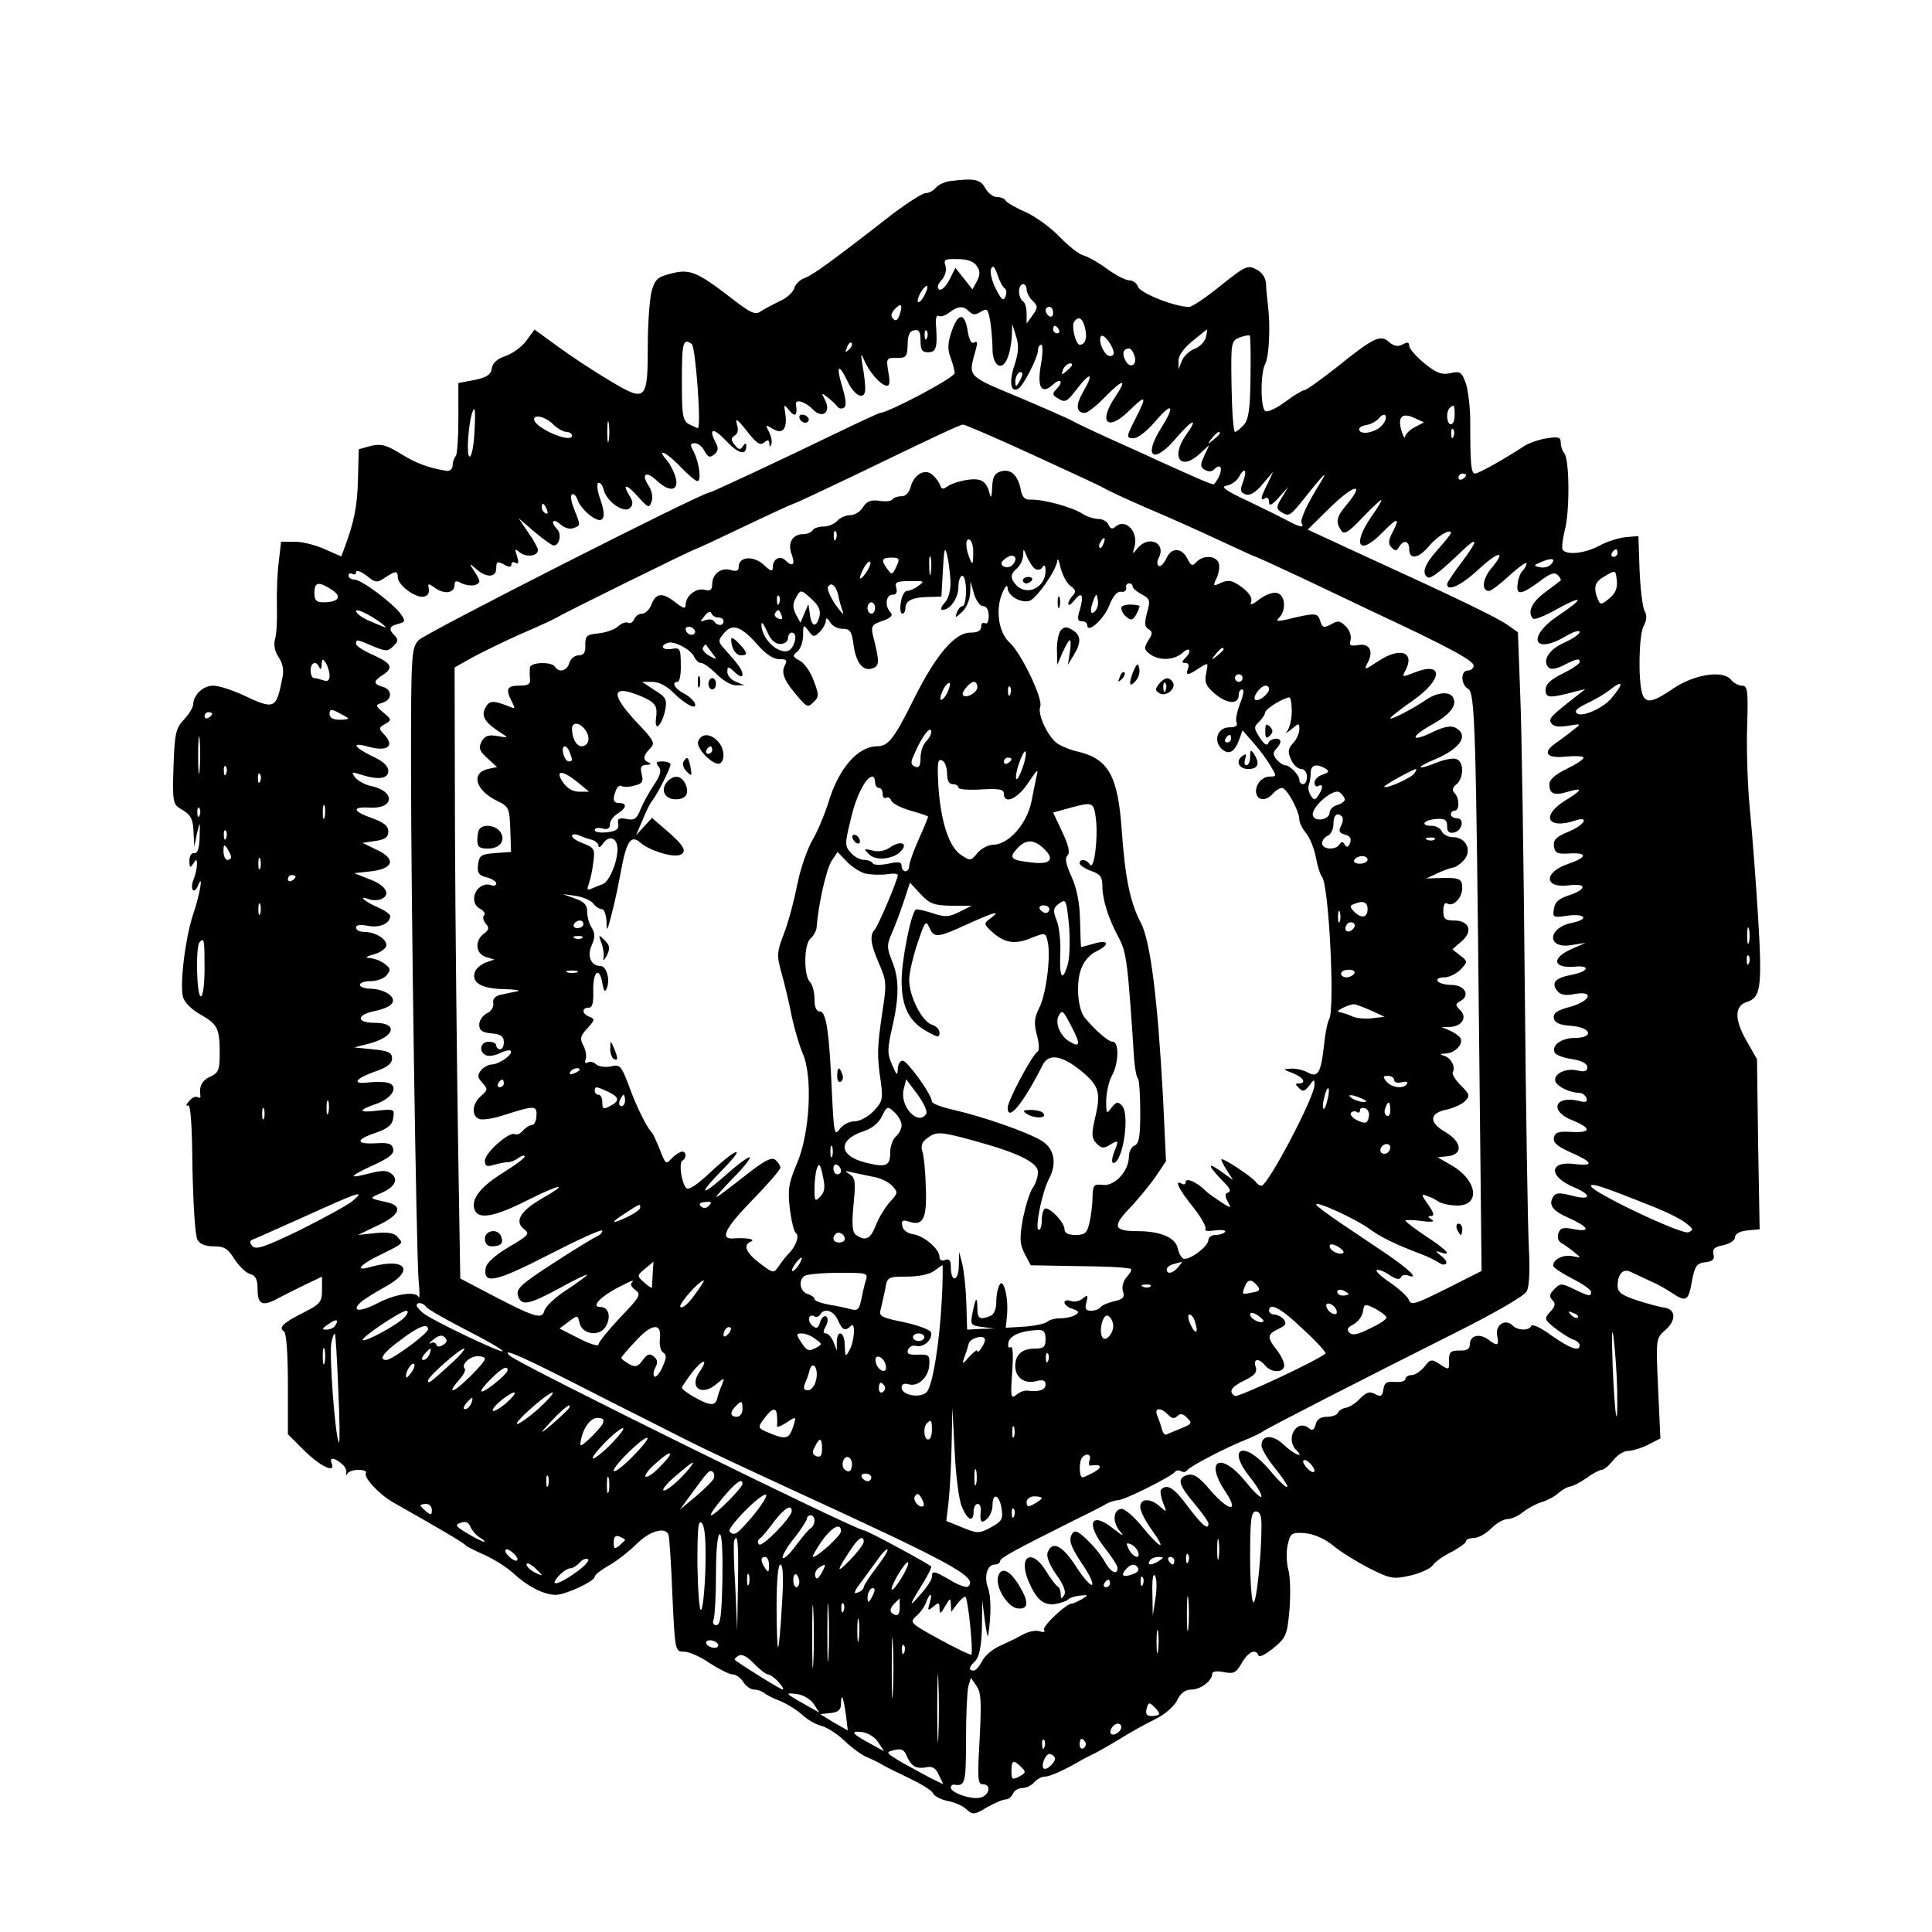 <?xml version="1.0" standalone="no"?>
<!DOCTYPE svg PUBLIC "-//W3C//DTD SVG 20010904//EN"
 "http://www.w3.org/TR/2001/REC-SVG-20010904/DTD/svg10.dtd">
<svg version="1.0" xmlns="http://www.w3.org/2000/svg"
 width="510pt" height="510pt" viewBox="0 0 510 510"
 preserveAspectRatio="xMidYMid meet">
<g transform="translate(0,510) scale(0.1,-0.1)"
fill="#000000" stroke="none">
<path d="M2508 4622 c-14 -2 -32 -10 -38 -18 -7 -8 -19 -14 -27 -14 -8 0 -47
-25 -87 -55 -164 -128 -212 -162 -232 -169 -12 -4 -24 -16 -27 -26 -3 -11 -20
-27 -39 -35 -18 -9 -41 -21 -50 -27 -14 -10 -26 -5 -76 34 -91 70 -111 79
-160 66 -36 -9 -43 -15 -52 -47 -5 -20 -10 -84 -10 -142 0 -147 -4 -152 -100
-94 -41 24 -103 65 -137 90 l-62 45 -22 -30 c-12 -16 -37 -34 -55 -40 -22 -7
-34 -19 -36 -33 -2 -16 -13 -23 -45 -30 l-43 -8 0 -93 c0 -51 -3 -96 -7 -100
-4 -4 -8 -15 -8 -24 0 -9 -7 -16 -15 -15 -46 7 -80 19 -122 45 -39 24 -52 27
-79 21 l-32 -9 -2 -79 c-2 -72 -10 -113 -36 -182 l-8 -22 -43 19 c-24 11 -59
20 -79 20 l-37 0 -6 -52 c-4 -29 -6 -82 -5 -118 1 -36 -1 -75 -5 -87 -4 -14
-1 -31 9 -47 12 -18 15 -35 10 -58 -16 -80 -20 -82 -103 -43 -30 14 -65 25
-79 25 -27 0 -52 -24 -53 -49 0 -8 -11 -26 -24 -40 -22 -23 -25 -37 -28 -125
-3 -90 -1 -99 17 -110 29 -16 35 -27 36 -66 l2 -35 7 35 c8 34 8 33 7 -10 -1
-30 -6 -44 -14 -42 -8 1 -13 -8 -13 -20 0 -19 2 -20 10 -8 8 13 10 13 10 -2 0
-9 -4 -28 -10 -42 -9 -26 3 -38 13 -13 15 36 4 -26 -12 -73 -21 -61 -37 -186
-28 -222 4 -14 23 -33 46 -46 46 -26 51 -37 51 -103 0 -43 -3 -51 -25 -61 -22
-10 -30 -26 -26 -51 1 -5 -3 -6 -8 -3 -5 3 -15 -2 -22 -11 -8 -9 -9 -14 -3
-11 7 5 11 -48 12 -164 2 -94 7 -179 13 -190 6 -12 21 -18 44 -18 27 0 37 -6
54 -34 12 -18 30 -36 41 -39 15 -4 20 -14 20 -41 0 -41 14 -46 58 -21 15 8 46
23 70 35 l42 20 0 -35 c0 -32 -4 -37 -49 -60 -54 -27 -67 -40 -51 -50 6 -4 10
-60 10 -139 l0 -132 41 -41 c42 -42 85 -64 75 -37 -7 17 3 18 25 1 9 -7 15
-18 13 -25 -1 -7 0 -8 3 -2 2 5 16 10 29 10 14 0 23 -4 20 -8 -7 -12 34 -56
72 -78 129 -73 187 -107 192 -114 3 -3 25 -14 50 -25 24 -11 58 -32 75 -48 38
-35 81 -57 112 -57 26 0 103 36 103 48 0 5 17 18 38 30 20 11 53 37 72 56 35
35 77 47 85 24 2 -7 7 -79 10 -160 7 -147 7 -148 31 -148 12 0 43 -13 67 -30
25 -16 52 -30 61 -30 9 0 21 -9 28 -20 7 -11 20 -20 28 -20 9 0 20 -4 26 -8 5
-5 24 -15 43 -22 19 -8 45 -24 59 -37 14 -13 37 -26 51 -29 14 -4 42 -21 61
-40 19 -18 46 -38 60 -43 14 -6 32 -15 40 -20 8 -5 41 -21 72 -36 31 -15 59
-32 61 -39 3 -7 20 -16 38 -20 18 -3 41 -13 50 -22 17 -15 21 -15 54 5 20 11
42 21 50 21 7 0 15 7 19 15 3 8 14 15 24 15 11 0 25 7 32 15 7 8 19 15 27 15
13 0 48 15 93 41 8 5 22 12 30 16 8 3 40 21 70 39 30 19 75 44 100 56 26 13
51 35 58 51 9 18 21 27 37 27 24 0 55 23 55 42 0 6 12 8 31 4 26 -5 32 -2 47
24 17 30 37 39 44 20 2 -6 19 3 39 19 34 28 37 35 43 103 3 40 2 87 -3 104 -5
18 -6 47 -2 65 7 32 10 34 44 32 24 -2 51 -13 75 -32 20 -17 64 -44 97 -61 56
-28 63 -29 108 -19 26 6 53 18 60 28 6 9 29 25 50 35 20 11 37 23 37 28 0 4 9
8 20 8 12 0 32 11 46 25 14 14 33 25 43 25 10 0 29 8 42 19 13 10 35 22 49 26
14 4 33 14 43 23 10 9 24 17 32 18 8 1 28 12 44 23 16 12 34 21 39 21 6 0 19
11 30 25 11 14 29 25 39 25 11 0 35 7 53 16 l33 17 -6 132 c-6 132 -6 132 19
154 29 25 28 54 -1 59 -11 1 -44 10 -72 19 -41 13 -53 22 -53 38 0 33 15 48
36 37 11 -5 33 -16 49 -23 17 -7 42 -21 57 -31 39 -26 45 -23 54 29 8 42 13
48 35 51 20 2 26 8 22 21 -3 14 3 20 26 24 18 4 31 13 31 21 0 9 12 16 33 18
l32 3 -4 225 -3 224 -29 51 c-31 55 -30 90 2 100 37 12 41 37 30 223 -6 97
-16 227 -22 288 -6 61 -9 159 -7 217 3 94 1 107 -13 107 -9 0 -23 7 -30 16
-21 26 -97 14 -153 -24 -54 -37 -72 -40 -81 -13 -11 36 -9 156 4 179 8 15 9
28 2 40 -5 10 -11 58 -13 107 l-3 90 -34 -3 c-19 -2 -51 -12 -70 -23 -38 -20
-86 -25 -96 -10 -3 6 0 29 6 53 13 49 12 188 -2 202 -5 6 -9 18 -9 27 0 15 -6
17 -37 12 -21 -3 -49 -13 -62 -22 -47 -31 -116 -70 -127 -71 -11 0 -13 24 -13
138 0 34 -5 79 -11 98 -11 32 -15 35 -41 29 -23 -5 -37 0 -69 26 -22 18 -40
39 -40 46 0 10 -5 11 -17 4 -13 -7 -23 -5 -36 6 -23 21 -41 12 -138 -66 -42
-33 -81 -61 -86 -61 -5 0 -28 -14 -51 -31 -23 -17 -46 -28 -52 -24 -13 8 -13
101 0 125 10 19 14 98 7 155 -2 17 -5 42 -5 56 -1 16 -11 31 -26 38 -22 12
-29 9 -94 -43 -38 -31 -75 -56 -83 -56 -35 -1 -129 36 -135 53 -3 9 -13 17
-23 17 -9 0 -35 13 -57 29 -21 16 -49 32 -62 36 -13 3 -42 26 -65 50 -23 24
-63 53 -89 65 -26 11 -50 25 -53 30 -3 6 -14 10 -24 10 -10 0 -23 11 -30 23
-13 24 -29 27 -93 19z m71 -225 c9 -13 8 -23 0 -39 l-12 -22 -22 28 -23 29
-16 -32 c-9 -17 -21 -29 -27 -25 -6 4 -4 13 6 24 10 11 14 26 11 38 -6 17 -2
19 33 18 26 0 43 -7 50 -19z m73 -58 c5 -3 6 -13 2 -22 -5 -13 -10 -9 -25 20
-11 21 -16 45 -13 53 5 11 9 7 17 -15 5 -16 14 -33 19 -36z m-212 -19 c-6 -12
-14 -20 -17 -17 -2 3 1 14 8 26 17 26 24 19 9 -9z m270 16 c0 -8 7 -22 16 -30
14 -14 14 -18 0 -38 l-16 -22 0 26 c0 15 -4 30 -10 33 -5 3 -10 15 -10 26 0
10 5 19 10 19 6 0 10 -6 10 -14z m-335 -66 c-5 -15 -10 -19 -17 -12 -7 7 -6
15 3 25 18 19 23 14 14 -13z m183 8 c10 -10 17 -10 31 -1 17 10 19 8 25 -25 3
-20 6 -53 6 -73 0 -46 26 -61 40 -23 6 14 10 40 11 57 l1 32 10 -32 c8 -24 7
-43 -4 -77 -15 -44 -10 -74 10 -62 14 8 52 83 52 101 0 8 4 15 9 15 4 0 4 -23
-1 -51 -11 -62 1 -82 32 -54 21 19 28 7 8 -13 -10 -10 -10 -15 2 -22 22 -14
25 -13 55 26 34 44 43 39 15 -9 -21 -36 -20 -57 4 -57 6 0 30 18 51 40 49 50
62 52 30 4 -47 -69 -22 -95 36 -38 45 44 48 41 15 -24 -23 -45 -23 -48 -5 -49
11 -1 35 17 59 45 45 53 53 42 15 -18 -49 -78 -19 -97 41 -25 42 49 59 54 25
7 -42 -60 -14 -97 37 -49 l24 22 -13 -28 c-11 -24 -11 -30 1 -37 9 -6 19 -5
24 0 25 25 25 -9 1 -38 -3 -3 -33 10 -150 63 -27 13 -86 39 -130 59 -44 20
-88 41 -98 47 -10 5 -66 30 -125 55 -153 64 -146 57 -127 128 6 21 5 27 -3 22
-8 -5 -14 7 -18 33 -8 48 -26 45 -43 -7 -9 -27 -10 -45 -2 -65 6 -16 11 -35
11 -42 0 -12 -176 -105 -197 -105 -2 0 -50 -22 -106 -49 -161 -78 -339 -161
-344 -161 -19 0 -752 -372 -768 -390 -19 -21 -20 -36 -20 -329 0 -363 14
-1283 20 -1361 3 -30 3 -50 0 -44 -8 17 -64 8 -112 -18 -43 -22 -67 -20 -41 4
7 7 36 25 63 40 83 45 57 80 -39 53 -42 -12 -26 7 31 34 60 30 58 28 43 45 -8
11 -25 14 -58 11 l-47 -5 52 25 c58 27 68 51 26 61 -47 10 -49 11 -23 22 40
16 54 37 34 53 -12 10 -24 10 -57 2 -60 -16 -57 -9 8 21 42 19 56 30 53 43 -3
14 -12 17 -46 15 -54 -3 -54 10 1 28 31 11 43 21 45 39 4 23 2 24 -43 19 -50
-6 -51 1 -2 18 38 13 58 41 38 53 -7 5 -32 6 -55 4 -50 -7 -40 10 19 30 28 10
40 20 40 33 0 15 -9 20 -50 24 l-50 5 35 9 c71 17 85 56 19 56 -49 0 -49 21 0
31 47 10 61 27 37 45 -11 8 -32 14 -48 14 -15 0 -28 5 -28 10 0 6 13 10 29 10
16 0 35 7 42 16 11 14 10 18 -6 30 -10 8 -28 14 -39 15 -14 1 -10 4 12 10 17
5 32 16 32 24 0 17 -30 35 -59 35 -12 0 -21 5 -21 11 0 8 11 9 31 5 31 -6 59
6 59 26 0 5 -16 16 -35 24 -33 14 -52 32 -20 20 8 -3 22 -3 30 0 28 11 15 36
-27 52 l-43 17 45 5 c60 7 66 33 14 57 l-37 18 34 5 c26 4 34 10 34 25 0 15
-12 24 -42 35 -52 18 -56 31 -8 28 66 -4 70 43 5 57 -16 3 -35 14 -42 22 -11
15 -10 16 12 9 49 -16 75 -12 75 9 0 13 -14 26 -43 39 -52 26 -55 38 -6 24 46
-12 66 2 40 31 -17 18 -17 20 1 30 17 10 17 12 -5 30 -22 19 -22 20 -2 26 26
8 26 35 0 42 -25 7 -25 15 0 31 30 19 24 31 -25 53 -25 11 -45 24 -45 29 0 13
1 13 45 -6 34 -14 39 -14 53 0 13 12 14 18 4 28 -17 17 -15 25 9 31 19 5 20 8
7 26 -21 29 -104 91 -122 91 -9 0 -16 5 -16 11 0 5 5 7 10 4 6 -3 10 -1 10 5
0 6 12 2 27 -9 24 -20 28 -20 49 -6 29 19 34 19 34 1 0 -20 46 -55 68 -51 10
1 16 9 14 20 -3 16 -2 16 18 2 25 -17 50 -12 50 9 0 11 4 12 19 4 11 -5 27 -7
36 -4 14 6 14 9 -1 33 -17 26 -17 26 3 9 27 -24 53 -23 53 2 0 18 3 19 20 10
14 -8 20 -8 20 0 0 6 5 8 11 4 8 -4 9 1 4 17 -7 21 -6 22 8 10 17 -13 47 -9
47 7 0 5 -11 26 -26 47 l-25 37 42 -36 c24 -20 46 -36 51 -36 15 0 21 31 9 43
-19 19 -12 31 8 13 10 -9 25 -14 35 -10 19 7 19 6 2 49 -8 19 -11 37 -6 40 5
3 11 -4 15 -15 3 -11 18 -29 32 -40 35 -27 46 -10 28 41 -8 21 -10 41 -6 44 5
3 12 -6 15 -19 8 -31 54 -62 69 -47 9 9 8 17 -1 32 -21 34 -8 32 23 -3 26 -29
29 -30 35 -12 4 11 1 29 -8 42 -20 31 -7 40 21 14 34 -32 59 -29 51 6 -4 15
-14 35 -22 45 -32 36 -4 25 32 -13 21 -22 42 -40 47 -40 11 0 5 49 -10 78 -10
18 -9 22 3 22 9 0 20 -9 26 -21 9 -16 14 -18 25 -9 11 9 12 17 5 30 -21 40 -8
43 26 7 33 -35 54 -41 54 -14 0 8 -3 8 -9 -1 -6 -10 -11 -10 -21 3 -11 13 -11
18 -1 25 9 5 11 16 6 31 -5 17 2 12 26 -18 25 -33 36 -40 46 -31 10 8 13 7 14
-3 0 -10 2 -10 5 -2 3 7 0 21 -6 33 -10 19 -10 20 10 8 26 -16 39 0 33 40 -4
26 -4 26 11 8 15 -19 22 -12 17 17 -2 15 26 6 44 -13 25 -27 50 -9 33 24 -11
20 -10 20 8 6 10 -8 22 -19 25 -24 4 -5 11 -6 17 -2 7 4 5 22 -4 53 -18 58
-11 67 13 17 19 -41 48 -53 47 -19 0 11 -3 38 -7 60 -5 31 -5 35 3 17 13 -32
42 -66 59 -70 10 -2 11 7 6 36 -6 36 -5 38 22 37 25 0 28 3 29 35 0 25 5 36
17 38 13 3 17 -4 17 -27 0 -24 4 -31 20 -31 21 0 25 12 21 69 -2 19 1 31 7 27
5 -3 18 1 28 9 24 18 37 18 52 3z m222 -4 c0 -8 -4 -12 -10 -9 -5 3 -10 10
-10 16 0 5 5 9 10 9 6 0 10 -7 10 -16z m84 -39 c7 -27 1 -45 -14 -45 -10 0
-22 48 -15 60 11 17 23 11 29 -15z m-69 -5 c3 -5 1 -10 -4 -10 -6 0 -11 5 -11
10 0 6 2 10 4 10 3 0 8 -4 11 -10z m-348 -22 c-3 -8 -6 -5 -6 6 -1 11 2 17 5
13 3 -3 4 -12 1 -19z m736 1 c-3 -11 -16 -25 -30 -30 -13 -5 -28 -19 -33 -31
l-9 -23 0 22 c-1 13 13 33 36 52 21 17 38 31 39 31 1 0 0 -9 -3 -21z m-243
-41 c0 -5 -4 -8 -10 -8 -14 0 -32 39 -24 52 6 10 33 -25 34 -44z m361 -65 c-1
-83 -5 -111 -18 -125 -9 -10 -19 -18 -23 -18 -4 0 -8 54 -9 120 -2 117 -1 120
21 129 13 5 25 7 27 5 2 -1 3 -51 2 -111z m-1475 89 c10 -6 26 -222 16 -222
-2 0 -12 5 -23 10 -17 10 -19 22 -19 115 0 102 3 113 26 97z m415 -15 c-10 -9
-11 -8 -5 6 3 10 9 15 12 12 3 -3 0 -11 -7 -18z m753 -14 c10 -25 -10 -39 -23
-15 -10 19 -6 32 10 32 4 0 10 -8 13 -17z m-164 -27 c0 -2 -7 -9 -15 -16 -13
-11 -14 -10 -9 4 5 14 24 23 24 12z m-139 -43 c-8 -15 -10 -15 -11 -2 0 17 10
32 18 25 2 -3 -1 -13 -7 -23z m1149 -88 c0 -14 -4 -25 -10 -25 -11 0 -14 33
-3 43 11 11 13 8 13 -18z m-2588 -53 c-2 -34 -8 -60 -13 -57 -8 5 -3 81 7 114
8 25 10 7 6 -57z m2395 24 c-17 -18 -55 -25 -59 -11 -2 6 7 11 19 13 12 2 27
10 34 19 8 9 15 11 17 4 2 -6 -3 -17 -11 -25z m87 -4 c-13 -7 -24 -18 -25 -25
0 -7 -5 1 -10 18 -10 35 3 47 36 31 l24 -11 -25 -13z m-2274 8 c11 -11 27 -20
35 -20 8 0 15 -5 15 -10 0 -22 -99 20 -100 43 0 14 30 7 50 -13z m147 -42 c-2
-13 -4 -3 -4 22 0 25 2 35 4 23 2 -13 2 -33 0 -45z m1120 -39 c98 -45 183 -84
188 -88 6 -4 55 -27 110 -51 55 -23 142 -62 193 -86 52 -24 95 -44 97 -44 2 0
52 -23 112 -51 59 -28 150 -71 202 -96 193 -90 261 -127 261 -140 0 -7 -7 -13
-15 -13 -20 0 -19 -37 0 -48 19 -10 21 -94 30 -972 l6 -565 -93 -47 c-82 -41
-94 -45 -99 -29 -4 9 -26 29 -49 45 -23 15 -39 30 -36 33 3 3 18 -2 33 -12 17
-12 28 -14 31 -7 2 6 10 8 19 5 32 -12 2 17 -60 59 -34 23 -88 59 -119 80 -31
21 -59 42 -63 47 -8 15 105 -37 140 -63 30 -22 69 -41 135 -66 19 -7 41 -18
48 -23 7 -5 15 -7 19 -3 4 3 -2 13 -13 21 -16 13 -16 14 -1 9 32 -11 17 6 -38
42 -30 20 -55 39 -55 42 0 2 19 2 42 -1 27 -4 37 -2 27 4 -10 6 -11 9 -1 9 9
0 7 9 -8 30 -19 27 -19 29 -3 23 10 -3 23 -10 29 -14 6 -5 25 -10 43 -11 69
-6 65 63 -6 105 l-38 22 28 3 c40 5 36 38 -8 64 -44 25 -42 50 4 59 18 4 40
14 48 22 14 14 13 18 -11 42 -14 14 -24 30 -21 35 8 13 -5 38 -23 43 -13 4
-11 5 4 6 26 1 48 26 39 41 -4 6 -17 15 -29 20 l-21 9 21 0 c33 1 48 25 29 44
-14 14 -14 17 1 25 26 15 10 42 -25 42 -16 0 -33 5 -36 10 -3 6 4 10 18 10 13
0 32 10 43 21 19 21 19 21 -2 37 l-20 16 24 21 c31 26 21 55 -19 55 -24 0 -29
4 -29 26 0 15 4 23 10 19 16 -10 40 15 40 41 0 25 -8 28 -65 26 l-30 -1 30 14
c17 8 35 14 41 15 6 0 19 9 28 19 23 25 6 61 -28 61 -13 0 -26 7 -30 15 -3 8
-15 15 -26 15 -32 0 -23 15 10 18 24 2 30 -2 30 -19 0 -14 5 -19 17 -17 23 4
30 38 9 38 -9 0 -16 5 -16 10 0 6 5 10 10 10 13 0 13 33 0 46 -8 8 -6 15 5 24
19 16 20 59 0 66 -8 4 -33 -1 -55 -10 -22 -9 -40 -14 -40 -11 0 3 17 12 37 20
68 29 92 64 55 84 -12 6 -29 3 -57 -10 -60 -30 -66 -16 -7 17 51 28 70 53 57
74 -10 16 -44 12 -73 -9 -34 -23 -92 -53 -92 -47 0 3 27 24 60 47 80 56 81
105 2 73 -30 -12 -32 -12 -22 6 26 49 -14 63 -71 25 -37 -24 -39 -25 -29 -5
17 31 5 53 -25 47 -21 -3 -24 -1 -20 13 3 10 -2 25 -10 34 -19 19 -21 19 -45
6 -15 -8 -20 -6 -25 11 -7 22 -12 22 -91 3 -24 -5 -27 -4 -16 7 17 19 15 56
-5 63 -10 4 -29 -2 -47 -15 -21 -16 -28 -18 -23 -7 3 10 -6 24 -25 38 -25 18
-34 20 -54 12 -22 -11 -23 -10 -12 13 6 13 8 31 5 39 -8 20 -42 21 -59 2 -10
-11 -14 -10 -23 8 -15 31 -43 32 -56 2 -7 -14 -16 -23 -20 -20 -5 3 -5 13 0
22 20 39 -27 60 -56 25 -14 -17 -14 -17 -9 1 13 40 -21 79 -49 56 -9 -8 -14
-6 -19 5 -3 8 -15 15 -26 15 -11 0 -31 6 -43 14 -26 17 -102 38 -135 37 -17
-1 -24 6 -28 29 -8 37 -27 54 -54 45 -15 -5 -20 -15 -21 -43 -1 -22 -3 -29 -6
-17 -9 35 -22 44 -61 38 -20 -3 -43 -11 -51 -17 -11 -8 -15 -8 -19 2 -2 7 -10
19 -19 27 -19 20 -50 4 -59 -30 -4 -15 -13 -25 -24 -25 -11 0 -21 -4 -24 -8
-3 -5 -18 -7 -35 -4 -22 3 -33 -1 -43 -17 -7 -12 -22 -21 -34 -21 -12 0 -27
-7 -34 -15 -7 -8 -23 -15 -36 -15 -12 0 -26 -4 -29 -10 -3 -5 -14 -10 -24 -10
-29 0 -43 -23 -31 -54 10 -27 2 -34 -17 -15 -14 14 -33 3 -33 -18 0 -13 -5
-12 -24 6 -27 25 -66 22 -66 -5 0 -11 -6 -13 -20 -9 -26 8 -50 -10 -50 -37 0
-15 -5 -19 -20 -15 -22 6 -50 -16 -50 -39 0 -12 -5 -11 -26 5 -35 28 -52 26
-64 -4 -5 -14 -17 -25 -25 -25 -9 0 -18 -7 -21 -15 -4 -8 -10 -12 -16 -9 -5 3
-17 -1 -26 -9 -9 -9 -33 -17 -52 -19 -31 -3 -35 -6 -35 -30 1 -21 -4 -28 -18
-28 -10 0 -21 -9 -24 -20 -6 -21 -28 -27 -38 -10 -9 14 -65 12 -66 -2 -1 -7
-1 -21 0 -30 2 -14 -5 -18 -28 -18 -33 0 -37 -9 -20 -42 10 -19 9 -20 -7 -13
-43 17 -53 16 -63 -4 -12 -22 0 -40 45 -68 17 -11 15 -11 -13 -6 -24 4 -33 1
-42 -15 -8 -16 -6 -24 15 -43 l26 -24 -24 -5 c-46 -11 -33 -57 26 -85 29 -14
31 -19 33 -74 l2 -60 -42 -3 c-37 -3 -42 -6 -45 -30 -3 -22 2 -29 22 -34 14
-3 26 -11 26 -16 0 -5 -6 -8 -12 -5 -38 13 -65 -42 -31 -62 10 -5 15 -13 11
-17 -5 -4 -2 -14 4 -22 10 -11 9 -17 -5 -27 -24 -18 -22 -52 5 -61 l23 -7 -23
-8 c-12 -5 -25 -15 -28 -24 -11 -28 16 -45 75 -46 31 -1 47 -3 36 -6 -11 -2
-30 -6 -43 -9 -15 -3 -22 -11 -20 -22 2 -9 -5 -22 -17 -27 -11 -6 -20 -19 -20
-30 0 -15 8 -21 33 -23 24 -2 32 -8 32 -23 0 -10 -4 -19 -10 -19 -5 0 -10 5
-10 10 0 6 -9 10 -20 10 -23 0 -27 -28 -6 -36 8 -3 24 0 36 6 12 6 24 9 28 6
8 -8 -29 -35 -49 -36 -9 0 -22 -7 -29 -15 -10 -13 -10 -19 3 -33 15 -17 15
-19 -3 -35 -24 -20 -26 -53 -5 -61 9 -3 35 1 58 8 87 28 95 29 93 1 0 -14 -6
-25 -12 -25 -6 0 -17 -7 -24 -15 -7 -8 -16 -12 -21 -9 -14 8 -79 -49 -79 -70
0 -14 5 -17 23 -11 12 3 29 7 37 7 8 0 21 5 28 11 7 5 15 8 17 5 3 -3 -22 -22
-56 -43 -61 -38 -87 -71 -76 -99 10 -26 53 -18 138 25 92 46 115 48 36 3 -55
-32 -70 -60 -42 -80 14 -11 9 -16 -42 -46 -38 -23 -59 -42 -61 -56 -7 -44 27
-36 169 37 76 39 139 68 139 62 0 -5 -6 -11 -13 -14 -7 -3 -59 -34 -114 -70
-85 -55 -101 -69 -96 -86 8 -30 28 -26 111 19 39 22 72 37 72 35 0 -2 -24 -20
-54 -40 -30 -19 -56 -44 -59 -55 -6 -24 -25 -18 -142 43 l-80 42 -6 370 c-3
204 -7 566 -8 807 l-1 436 46 26 c26 14 83 42 128 62 44 19 88 39 96 44 17 11
360 180 365 180 2 0 60 27 129 60 69 33 128 60 130 60 3 0 71 32 153 71 217
105 287 138 295 138 4 1 87 -35 185 -80z m1110 49 c-3 -8 -6 -5 -6 6 -1 11 2
17 5 13 3 -3 4 -12 1 -19z m-617 8 c0 -2 -8 -10 -17 -17 -16 -13 -17 -12 -4 4
13 16 21 21 21 13z m61 -129 c-8 -20 -7 -27 7 -32 11 -4 26 4 45 27 l28 33
-15 -32 c-19 -37 -20 -47 -6 -38 6 3 10 -1 10 -10 0 -12 7 -9 26 12 l25 28
-17 -28 c-15 -24 -15 -30 -3 -38 22 -14 24 -12 65 39 49 62 62 74 39 37 -34
-54 -54 -98 -49 -106 8 -13 -4 -11 -34 5 -15 8 -63 32 -107 53 -60 28 -74 38
-57 41 12 2 27 12 33 24 15 27 22 17 10 -15z m589 19 c0 -3 -4 -8 -10 -11 -5
-3 -10 -1 -10 4 0 6 5 11 10 11 6 0 10 -2 10 -4z m-314 -77 c-28 -33 -31 -46
-16 -69 8 -12 18 -7 56 33 25 26 47 47 50 47 3 0 -9 -20 -26 -44 -52 -76 -32
-105 30 -41 39 40 47 40 26 0 -11 -21 -12 -30 -3 -40 10 -10 14 -10 20 1 12
20 27 17 27 -6 0 -28 24 -25 52 8 22 27 58 48 58 35 0 -3 -16 -23 -35 -44 -35
-39 -43 -63 -26 -73 8 -5 37 18 96 75 38 35 35 20 -5 -33 -22 -29 -40 -56 -40
-60 0 -21 38 -3 82 38 54 50 76 53 35 4 -24 -28 -27 -60 -6 -60 5 0 30 19 54
41 25 23 45 37 45 32 0 -5 -5 -14 -11 -20 -6 -6 -12 -22 -13 -36 -4 -30 11
-27 62 11 25 19 36 22 44 14 7 -7 10 -13 7 -15 -2 -2 -21 -16 -41 -31 -35 -26
-47 -53 -31 -69 3 -4 31 7 61 24 72 40 76 31 7 -15 -86 -57 -68 -107 19 -55
20 12 36 16 36 11 0 -6 -18 -18 -40 -28 -41 -18 -60 -48 -42 -66 6 -6 20 -4
40 6 35 18 42 19 42 8 0 -4 -20 -18 -45 -30 -32 -16 -45 -28 -45 -43 0 -22 10
-23 80 -4 l25 6 -23 -18 c-69 -54 -75 -60 -67 -72 5 -9 20 -11 44 -7 36 6 36
6 14 -11 -12 -10 -34 -26 -48 -36 -35 -25 -21 -40 31 -34 24 2 44 1 44 -3 0
-5 -20 -18 -45 -30 -29 -14 -45 -28 -45 -40 0 -26 12 -31 49 -20 41 12 39 5
-10 -25 -62 -40 -43 -75 29 -51 40 13 24 -13 -19 -30 -31 -13 -39 -21 -37 -38
3 -18 9 -21 41 -19 48 3 47 -10 -2 -27 -67 -22 -66 -66 1 -57 48 6 47 -11 -2
-27 -25 -8 -36 -18 -38 -35 -4 -23 -2 -24 37 -18 47 6 56 -10 11 -19 -65 -13
-68 -69 -3 -59 l38 6 -38 -17 c-52 -23 -47 -50 7 -46 47 5 41 -13 -9 -22 -40
-8 -51 -21 -34 -42 8 -10 22 -13 45 -8 54 10 43 -19 -12 -34 -34 -9 -45 -17
-42 -30 2 -12 15 -18 46 -20 53 -4 61 -32 8 -32 -35 0 -63 -21 -51 -40 3 -5
24 -13 46 -16 25 -4 39 -12 39 -21 0 -11 -7 -13 -25 -9 -31 8 -66 -9 -59 -29
6 -14 37 -29 63 -30 8 0 16 -6 19 -14 3 -10 -2 -12 -21 -7 -63 15 -78 -27 -17
-51 52 -21 51 -34 -2 -31 -34 2 -43 -1 -46 -15 -3 -13 9 -23 42 -38 60 -26 66
-38 15 -32 -71 10 -73 -33 -2 -62 47 -20 42 -35 -8 -21 -32 8 -42 8 -49 -3
-13 -22 -2 -37 41 -56 53 -24 60 -38 15 -30 -29 6 -37 4 -42 -10 -4 -10 -1
-21 7 -26 8 -4 23 -15 34 -24 20 -16 20 -16 -4 -11 -24 5 -51 -8 -51 -25 0 -5
23 -20 50 -34 28 -14 50 -30 50 -35 0 -13 -4 -13 -45 7 -33 16 -36 16 -52 0
-13 -13 -14 -20 -5 -29 9 -9 8 -16 -6 -31 -16 -18 -16 -20 13 -43 17 -13 38
-27 48 -30 9 -3 17 -10 17 -15 0 -18 -25 -9 -75 26 -27 20 -51 31 -53 25 -5
-13 -35 -13 -49 1 -19 19 -46 2 -41 -26 6 -28 1 -30 -25 -10 -23 16 -47 9 -47
-14 0 -12 -8 -17 -27 -16 -24 0 -28 -4 -28 -26 1 -26 0 -26 -23 -11 -23 15
-26 15 -42 -6 -10 -12 -25 -22 -34 -22 -9 0 -16 -5 -16 -10 0 -6 -12 -9 -27
-8 -22 2 -29 -2 -31 -19 -3 -19 -7 -21 -22 -13 -15 8 -23 5 -40 -12 -11 -12
-28 -23 -37 -24 -10 -2 -19 -8 -21 -13 -2 -6 -15 -11 -29 -11 -17 0 -27 -7
-30 -20 -4 -15 -9 -18 -18 -10 -32 26 -63 -28 -33 -58 24 -24 -7 -11 -33 14
-29 28 -59 27 -59 -2 0 -8 16 -36 36 -60 20 -25 35 -47 32 -49 -3 -3 -24 17
-47 45 -67 79 -115 60 -51 -20 17 -21 30 -43 30 -50 0 -7 -19 10 -42 39 -65
80 -110 58 -53 -27 37 -55 10 -53 -39 3 -33 39 -46 46 -63 41 -27 -9 -22 -26
24 -80 18 -22 33 -43 33 -48 0 -19 -17 -4 -55 46 -36 49 -54 60 -70 44 -3 -3
-1 -18 5 -34 11 -27 10 -27 -8 -11 -25 23 -52 22 -52 -1 0 -11 14 -38 30 -60
42 -58 24 -52 -25 8 -22 27 -47 48 -55 47 -22 -3 -24 -36 -3 -60 12 -14 7 -12
-16 6 -61 50 -77 17 -24 -50 18 -23 33 -46 33 -52 0 -21 -19 -11 -34 17 -8 15
-28 40 -46 57 -25 24 -33 27 -40 16 -10 -17 -4 -34 31 -86 15 -22 25 -44 22
-48 -3 -5 -22 16 -42 47 -36 56 -63 70 -75 39 -5 -11 4 -33 22 -59 20 -28 27
-46 21 -55 -7 -11 -9 -11 -9 3 0 9 -4 18 -8 20 -4 2 -18 20 -31 41 -37 61 -74
40 -46 -27 21 -49 40 -65 72 -60 15 3 30 8 33 12 3 4 16 8 30 10 24 2 24 2 5
-10 -11 -6 -22 -11 -25 -11 -13 2 -79 -60 -74 -69 4 -6 -1 -8 -12 -4 -11 3
-30 -1 -44 -9 -14 -8 -41 -21 -61 -30 -20 -9 -41 -27 -47 -41 -7 -13 -16 -24
-22 -24 -14 0 -13 9 5 26 10 11 16 39 17 87 l1 72 7 -55 c4 -30 8 -46 9 -35 8
55 7 102 -1 124 -11 29 -2 61 18 61 8 0 14 4 14 9 0 8 34 27 190 105 41 20 83
41 92 47 10 5 23 9 30 9 16 0 140 62 149 74 4 5 11 6 17 2 6 -3 13 -2 16 3 7
10 102 60 156 81 19 8 40 18 45 22 12 9 266 139 507 260 102 51 182 97 188
109 7 12 9 55 6 112 -3 51 -8 364 -11 697 -3 333 -8 678 -12 768 l-6 163 -27
19 c-28 20 -138 73 -392 189 l-136 63 61 60 c62 60 91 65 43 7z m-2112 -15 c3
-8 2 -12 -4 -9 -6 3 -10 10 -10 16 0 14 7 11 14 -7z m763 -76 c-3 -8 -6 -5 -6
6 -1 11 2 17 5 13 3 -3 4 -12 1 -19z m362 -41 c0 -27 -2 -29 -9 -12 -12 28
-12 57 0 50 6 -3 10 -21 9 -38z m344 28 c-3 -9 -8 -14 -10 -11 -3 3 -2 9 2 15
9 16 15 13 8 -4z m-404 -99 c1 -24 -5 -47 -16 -58 -9 -10 -11 -18 -5 -18 20 0
42 31 42 61 0 16 5 29 10 29 6 0 10 -18 10 -40 0 -22 -4 -40 -9 -40 -5 0 -12
-8 -15 -17 -6 -15 -4 -15 14 2 11 10 20 32 21 49 l1 31 9 -32 c5 -18 16 -33
24 -33 9 0 15 -10 15 -26 0 -14 -4 -23 -10 -19 -5 3 -10 -1 -10 -9 0 -11 -9
-16 -29 -16 -40 0 -90 -58 -147 -172 -53 -107 -69 -128 -98 -128 -52 0 -103
-59 -130 -151 -9 -28 -27 -72 -41 -96 -14 -24 -32 -76 -40 -116 -8 -41 -23
-99 -35 -130 -20 -52 -20 -59 -6 -109 8 -29 20 -79 26 -111 7 -33 20 -77 29
-98 27 -60 19 -213 -16 -292 -21 -50 -24 -67 -18 -118 4 -32 11 -61 16 -64 10
-7 0 -35 -18 -53 -7 -7 -19 -22 -27 -34 -14 -20 -14 -20 -50 7 -37 28 -46 49
-23 58 13 6 -16 10 -45 8 -39 -4 -26 25 46 99 42 43 76 82 76 88 0 5 -6 14
-13 20 -10 9 -30 -2 -82 -43 -38 -30 -71 -55 -74 -55 -3 0 17 22 44 50 27 27
47 52 44 55 -3 2 -31 -18 -62 -46 -69 -61 -75 -53 -10 13 64 65 41 61 -30 -5
-38 -36 -60 -50 -66 -43 -13 17 -19 66 -10 72 12 7 11 24 0 24 -5 0 -17 -7
-26 -16 -18 -19 -17 -20 -35 26 -8 19 -16 37 -19 40 -12 11 -41 68 -61 124
-20 53 -24 57 -47 51 -14 -3 -31 -1 -39 5 -7 7 -18 9 -23 5 -6 -3 -8 0 -5 9 3
8 0 24 -6 36 -10 18 -8 26 11 46 19 21 20 24 5 30 -20 7 -21 24 -2 24 10 0 13
13 12 45 -1 51 16 65 24 20 4 -22 7 -26 12 -13 9 22 -1 58 -17 58 -25 0 -36
26 -23 55 9 20 9 31 0 46 -7 10 -12 29 -12 42 0 18 -8 27 -32 35 l-33 12 35
-5 c19 -3 40 -12 46 -20 6 -8 16 -15 23 -15 6 0 11 -15 12 -32 0 -29 2 -27 13
17 8 28 19 82 26 120 14 75 26 92 50 71 23 -21 85 -40 104 -33 21 8 13 24 -36
66 l-37 32 -21 -23 -21 -23 17 40 c9 22 20 45 26 52 13 16 48 85 48 95 0 4
-10 8 -21 8 -17 0 -19 -3 -11 -13 9 -10 6 -22 -11 -48 -13 -19 -29 -48 -36
-65 -10 -26 -17 -30 -37 -26 -20 4 -25 1 -22 -13 2 -14 -5 -19 -29 -22 -18 -2
-33 0 -33 6 0 5 9 7 20 4 14 -4 20 0 20 11 0 9 9 21 20 28 24 15 26 28 5 28
-16 0 -19 9 -9 34 3 9 10 14 15 11 4 -3 20 -3 33 1 21 5 25 10 20 30 -5 19 -2
24 12 25 11 0 14 3 7 6 -17 6 -16 18 3 37 14 14 11 21 -35 69 -58 62 -67 91
-23 81 15 -4 39 -13 53 -21 21 -12 24 -21 21 -47 -6 -41 15 -23 24 20 5 27 2
34 -28 52 l-33 22 27 0 c17 0 38 -11 55 -28 32 -32 65 -49 57 -28 -3 7 -16 19
-30 26 -24 13 -32 30 -15 30 5 0 9 21 8 46 0 42 -2 45 -24 41 -24 -4 -33 8
-10 16 17 6 63 -19 70 -38 4 -8 11 -15 17 -15 7 0 25 -13 42 -30 16 -16 39
-30 51 -29 l22 0 -22 9 c-13 5 -23 17 -23 26 0 16 2 16 20 -1 12 -11 20 -13
20 -6 0 12 -10 26 -46 66 -19 21 -19 24 -4 42 22 28 45 21 87 -26 23 -27 44
-41 60 -41 20 0 22 -3 14 -18 -10 -20 1 -43 42 -89 18 -20 21 -20 35 -6 14 13
14 19 0 56 -8 23 -25 47 -37 53 -19 10 -20 13 -6 24 8 7 15 26 15 43 0 29 1
29 14 12 12 -17 15 -18 30 -3 9 9 16 23 16 30 0 8 4 7 11 -4 5 -10 20 -18 33
-18 20 0 24 -6 29 -41 6 -49 26 -73 51 -63 18 7 18 17 0 88 -5 23 -2 28 26 37
22 8 28 15 21 22 -16 16 -13 47 5 47 10 0 13 6 10 18 -5 15 1 18 36 18 38 1
40 0 23 -12 -10 -8 -24 -14 -31 -14 -6 0 -14 -13 -16 -30 -3 -16 -1 -30 4 -30
4 0 8 6 8 14 0 20 17 29 59 30 l36 1 4 70 c3 56 5 64 11 40 4 -16 8 -48 9 -69z
m224 32 c6 -4 15 -2 19 5 5 8 8 4 8 -10 0 -43 -47 -67 -76 -39 -18 19 -18 30
1 46 8 7 15 22 16 34 0 19 1 19 10 -4 6 -13 15 -28 22 -32z m1537 42 c0 -5 -5
-10 -11 -10 -5 0 -7 5 -4 10 3 6 8 10 11 10 2 0 4 -4 4 -10z m-1813 -52 c-2
-13 -4 -5 -4 17 -1 22 1 32 4 23 2 -10 2 -28 0 -40z m215 20 c-6 -6 -16 -7
-23 -3 -9 6 -7 12 7 22 21 15 34 -1 16 -19z m-306 -4 c-10 -22 -12 -22 -23 -7
-18 24 -16 31 10 31 22 0 23 -3 13 -24z m460 -51 c14 -10 15 -16 6 -25 -7 -7
-12 -17 -12 -22 0 -6 7 -2 15 8 20 26 27 17 16 -22 -8 -25 -7 -32 5 -32 8 0
14 -5 14 -10 0 -24 43 14 58 51 10 26 21 38 31 37 9 -2 15 3 14 10 -2 6 2 12
7 12 6 0 10 -4 10 -8 0 -5 11 -14 24 -21 22 -12 23 -17 14 -48 -7 -27 -7 -38
4 -44 11 -7 11 -12 -1 -30 -12 -20 -11 -24 5 -36 25 -18 64 -16 86 4 20 18 25
4 6 -15 -9 -9 -9 -12 1 -12 8 0 11 -6 7 -15 -7 -19 -1 -19 29 1 25 16 25 16
19 -13 -5 -25 -1 -34 25 -56 32 -26 61 -27 61 -1 0 8 4 14 9 14 6 0 3 -16 -5
-36 -8 -20 -13 -43 -10 -50 4 -10 -2 -14 -19 -14 -30 0 -43 -34 -21 -56 19
-18 34 -11 47 23 l9 25 29 -33 c16 -18 36 -45 45 -61 17 -27 16 -28 -3 -28
-22 0 -41 -27 -34 -47 6 -18 28 -16 43 2 7 8 18 15 24 15 13 0 46 -61 46 -84
0 -7 8 -24 19 -37 10 -13 21 -42 25 -64 4 -22 11 -44 16 -50 18 -23 34 -344
19 -375 -5 -8 -11 -40 -14 -70 -8 -72 -16 -86 -43 -71 -11 6 -31 11 -44 10
-22 -1 -22 -2 5 -12 28 -11 37 -27 15 -27 -9 0 -9 -3 1 -12 10 -11 15 -9 27 6
13 18 14 18 14 2 0 -32 -123 -266 -140 -266 -5 0 -12 5 -15 10 -7 11 -80 60
-90 60 -3 0 3 -12 12 -27 l18 -28 -35 25 c-36 25 -31 12 14 -34 13 -13 16 -21
8 -24 -9 -3 -9 -9 -1 -24 10 -19 10 -19 -18 -1 -15 10 -34 23 -41 30 -23 23
-52 35 -52 23 0 -6 -4 -8 -10 -5 -22 13 -8 -15 30 -62 22 -28 36 -54 32 -58
-4 -4 7 -6 25 -3 18 2 30 1 27 -4 -3 -4 -14 -8 -25 -8 -10 0 -19 -6 -19 -13 0
-18 -54 -57 -67 -49 -6 4 -12 16 -14 27 -6 28 -46 45 -106 45 -65 0 -68 13
-15 67 20 22 49 57 64 79 l26 39 -8 170 c-14 256 -33 413 -59 460 -28 54 -41
118 -50 245 -10 142 -35 187 -116 206 -16 3 -40 13 -52 20 -26 17 -55 78 -47
99 8 20 -50 140 -80 168 -30 26 -39 88 -20 132 8 18 13 23 14 13 0 -21 35 -41
58 -34 19 7 71 81 73 106 1 8 5 -1 9 -20 5 -18 16 -40 26 -47z m1267 56 c-6
-6 -19 -9 -29 -6 -17 3 -16 5 6 14 28 12 39 8 23 -8z m-1807 -21 c-18 -26 -22
-17 -5 14 6 11 13 17 16 15 3 -3 -2 -16 -11 -29z m1962 -68 c-21 -17 -24 -17
-30 -2 -13 32 -8 47 20 62 27 16 27 15 30 -12 2 -20 -3 -34 -20 -48z m-3372
23 c28 -18 18 -33 -23 -33 -18 0 -23 6 -23 25 0 29 11 31 46 8z m1337 -15 c2
-13 8 -32 12 -43 4 -11 -4 -3 -19 18 -14 21 -24 43 -20 48 8 14 21 3 27 -23z
m-69 -11 c18 -16 23 -30 19 -45 -8 -30 -21 -27 -25 6 l-4 27 -11 -25 -10 -24
-12 22 c-8 16 -9 28 -1 42 13 25 14 25 44 -3z m-87 -9 c-3 -8 -6 -5 -6 6 -1
11 2 17 5 13 3 -3 4 -12 1 -19z m834 -21 c-13 -13 -15 1 -4 30 7 17 8 17 11
-1 2 -10 -1 -23 -7 -29z m-581 8 c0 -8 -4 -15 -10 -15 -5 0 -10 7 -10 15 0 8
5 15 10 15 6 0 10 -7 10 -15z m-1291 -51 c2 -2 -14 4 -37 14 -23 9 -42 22 -42
29 0 10 58 -21 79 -43z m877 26 c8 0 14 -4 14 -10 0 -13 -17 -13 -25 0 -3 5
-13 6 -23 3 -15 -6 -15 -5 -2 11 8 11 16 14 18 7 2 -6 10 -11 18 -11z m167 6
c4 -10 1 -13 -8 -9 -8 3 -12 9 -9 14 7 12 11 11 17 -5z m-3 -76 c11 0 20 7 20
15 0 8 5 15 10 15 12 0 13 -20 1 -39 -20 -32 -82 16 -81 62 1 7 7 -3 15 -20 9
-22 21 -33 35 -33z m-226 29 c-6 -11 -24 -2 -24 11 0 5 7 7 15 4 8 -4 12 -10
9 -15z m46 -53 c14 -18 14 -19 -8 -7 -12 7 -20 17 -16 22 3 6 7 9 8 7 1 -2 8
-12 16 -22z m1350 10 c0 -2 -8 -10 -17 -17 -16 -13 -17 -12 -4 4 13 16 21 21
21 13z m-2360 -70 c0 -12 -5 -16 -16 -12 -9 3 -20 6 -25 6 -5 0 -9 9 -9 20 0
22 15 27 23 8 3 -7 6 -4 6 7 1 17 3 17 11 5 5 -8 10 -23 10 -34z m2410 -6 c0
-5 -4 -10 -10 -10 -5 0 -10 5 -10 10 0 6 5 10 10 10 6 0 10 -4 10 -10z m-780
-40 c-6 -12 -14 -19 -17 -17 -2 3 1 15 7 27 6 12 14 19 17 17 2 -3 -1 -15 -7
-27z m80 16 c0 -14 -29 -31 -38 -21 -6 6 18 35 29 35 5 0 9 -6 9 -14z m1674
-29 c-27 -32 -94 -57 -94 -34 0 4 15 14 33 22 17 8 43 23 57 34 35 28 37 17 4
-22z m-1587 11 c-3 -8 -6 -5 -6 6 -1 11 2 17 5 13 3 -3 4 -12 1 -19z m683 13
c0 -13 -29 -35 -37 -28 -7 8 15 37 28 37 5 0 9 -4 9 -9z m60 -59 c0 -21 -6
-44 -12 -52 -7 -8 -3 -6 10 4 21 18 22 18 22 1 0 -10 -7 -27 -17 -37 -13 -15
-14 -23 -5 -43 6 -14 18 -25 27 -25 8 0 15 -9 15 -20 0 -11 -4 -20 -10 -20 -5
0 -10 5 -10 11 0 13 -25 39 -38 39 -5 0 -15 7 -22 15 -10 12 -10 19 -2 27 7 7
12 16 12 20 0 13 -28 9 -32 -4 -3 -8 -12 -2 -22 14 -16 25 -17 29 -2 43 9 9
16 20 16 25 0 8 46 37 63 39 4 1 7 -16 7 -37z m-2491 -18 c2 -2 -8 -4 -22 -4
-18 0 -27 5 -27 15 0 13 4 14 23 4 12 -6 24 -13 26 -15z m-359 12 c0 -3 -4 -8
-10 -11 -5 -3 -10 -1 -10 4 0 6 5 11 10 11 6 0 10 -2 10 -4z m985 -43 c15 -20
9 -43 -10 -43 -13 0 -25 21 -25 46 0 19 20 18 35 -3z m-1018 -105 c-2 -24 -4
-7 -4 37 0 44 2 63 4 43 2 -21 2 -57 0 -80z m1919 76 c-9 -8 -16 -28 -16 -44
0 -22 -4 -28 -14 -24 -12 5 -13 11 -3 32 19 45 41 75 45 63 2 -6 -4 -18 -12
-27z m804 6 c0 -5 -5 -10 -11 -10 -5 0 -7 5 -4 10 3 6 8 10 11 10 2 0 4 -4 4
-10z m-1746 -36 c8 -21 8 -24 -3 -24 -5 0 -11 9 -14 20 -6 24 8 27 17 4z
m1196 -39 c-7 -20 -14 -34 -17 -31 -3 2 0 21 7 41 7 20 14 34 17 31 3 -2 0
-21 -7 -41z m-200 -16 c0 -19 5 -29 15 -29 8 0 15 -4 15 -9 0 -5 27 -7 60 -5
48 3 60 0 60 -11 0 -30 36 -14 64 28 26 39 28 40 21 12 -3 -16 -9 -43 -12 -60
-12 -60 -60 -114 -101 -115 -13 0 -32 -10 -42 -22 -17 -21 -19 -21 -43 -5 -32
21 -54 89 -60 184 -3 57 -2 70 9 66 8 -3 14 -18 14 -34z m170 37 c0 -3 -4 -8
-10 -11 -5 -3 -10 -1 -10 4 0 6 5 11 10 11 6 0 10 -2 10 -4z m-2073 -38 c-3
-8 -6 -5 -6 6 -1 11 2 17 5 13 3 -3 4 -12 1 -19z m2902 13 c11 -7 9 -10 -8
-16 -11 -3 -21 -13 -21 -21 0 -8 5 -12 10 -9 13 8 13 -6 0 -25 -9 -13 -11 -13
-20 0 -5 8 -8 21 -5 28 3 8 5 22 5 33 0 20 16 24 39 10z m235 -12 c-7 -12 -74
-42 -80 -36 -3 3 75 46 84 47 2 0 0 -5 -4 -11z m-3047 -21 c-3 -8 -6 -5 -6 6
-1 11 2 17 5 13 3 -3 4 -12 1 -19z m838 -3 l30 -25 -26 0 c-17 0 -32 9 -43 25
-22 33 -2 33 39 0z m785 0 c0 -8 5 -15 10 -15 6 0 10 -7 10 -16 0 -8 4 -13 9
-10 5 3 11 0 14 -8 3 -7 26 -19 51 -26 25 -7 46 -14 46 -16 0 -2 -11 -29 -25
-60 -14 -31 -25 -63 -25 -70 0 -8 -4 -14 -10 -14 -5 0 -10 6 -10 14 0 11 -8
12 -35 6 -20 -4 -38 -4 -41 1 -3 5 -13 9 -23 9 -10 0 -26 8 -35 19 -16 17 -16
24 -1 85 14 63 40 115 58 116 4 0 7 -7 7 -15z m1240 -46 c0 -4 -9 -11 -20 -14
-11 -3 -20 -12 -20 -20 0 -18 -37 -26 -44 -9 -8 21 55 76 71 62 7 -6 13 -14
13 -19z m-2693 -46 c-3 -10 -5 -4 -5 12 0 17 2 24 5 18 2 -7 2 -21 0 -30z
m2036 -5 c6 -53 -5 -138 -16 -120 -9 14 -27 16 -27 3 0 -5 14 -14 30 -20 24
-8 30 -16 30 -39 0 -36 15 -85 43 -137 21 -39 24 -64 41 -323 2 -23 6 -46 10
-49 3 -3 6 -43 6 -89 0 -63 -3 -83 -15 -88 -8 -3 -15 -16 -15 -29 0 -38 -37
-78 -68 -75 -25 3 -27 0 -28 -32 0 -19 -4 -50 -8 -67 -6 -28 -12 -33 -37 -33
-19 0 -29 5 -29 15 0 17 -35 55 -50 55 -5 0 -10 -14 -10 -31 0 -16 -4 -28 -9
-25 -9 6 10 100 28 134 22 41 14 81 -20 101 -38 23 -153 63 -231 81 -32 7 -58
17 -58 22 0 18 -65 108 -77 108 -7 0 -13 -10 -13 -22 -1 -19 -3 -17 -15 11
-13 29 -13 41 0 98 19 82 19 131 -1 178 -13 33 -13 41 -1 69 8 17 22 55 32 84
l17 52 28 -30 c24 -26 35 -30 82 -31 l53 0 -32 -16 c-28 -14 -38 -15 -73 -3
-22 7 -42 11 -43 9 -14 -16 -37 -137 -37 -188 0 -71 21 -110 71 -136 25 -14
29 -14 29 -1 0 8 -9 18 -20 21 -26 8 -60 75 -60 118 0 18 10 62 22 97 19 57
22 62 31 42 13 -29 21 -28 100 8 73 33 91 38 62 16 -19 -14 -19 -15 6 -38 32
-28 60 -32 104 -13 33 13 35 13 40 -8 10 -37 -3 -140 -21 -176 -14 -28 -15
-42 -7 -73 6 -21 7 -41 2 -44 -15 -9 -79 -130 -79 -148 0 -39 41 11 92 112 16
32 50 27 102 -15 49 -41 53 -57 35 -132 -8 -36 -7 -47 6 -60 13 -13 19 -13 35
-3 23 14 24 13 10 -22 -5 -14 -6 -26 -1 -26 25 0 45 131 22 152 -10 11 -15 9
-27 -6 -13 -18 -14 -17 -14 20 1 21 7 50 15 64 18 32 20 90 2 90 -11 0 -46 30
-73 63 -19 22 -24 89 -11 127 7 21 23 40 40 48 38 18 34 33 -5 21 -18 -5 -33
-9 -34 -9 -1 0 -2 32 -3 71 -1 48 -9 85 -23 116 -14 31 -18 47 -10 55 7 7 3
26 -14 62 l-24 51 43 12 c63 17 64 16 70 -29z m-2366 10 c-3 -8 -6 -5 -6 6 -1
11 2 17 5 13 3 -3 4 -12 1 -19z m3016 -4 c3 -4 2 -15 -3 -24 -7 -14 -5 -19 10
-23 14 -4 18 -10 14 -22 -5 -12 -9 -13 -14 -5 -5 9 -9 9 -14 1 -10 -16 -46
-14 -46 3 0 8 7 16 15 20 8 3 15 17 15 31 0 24 10 32 23 19z m-2946 -56 c-3
-8 -6 -5 -6 6 -1 11 2 17 5 13 3 -3 4 -12 1 -19z m966 -5 c9 -3 17 -10 17 -16
0 -6 6 -3 13 8 17 22 37 12 37 -17 0 -34 -22 -86 -39 -92 -9 -3 -22 -9 -30
-12 -11 -5 -12 -2 -7 12 4 11 10 36 12 57 5 35 3 39 -25 50 -17 6 -31 15 -31
20 0 5 8 6 18 2 9 -4 25 -10 35 -12z m2224 1 c-3 -3 -12 -4 -19 -1 -8 3 -5 6
6 6 11 1 17 -2 13 -5z m-1035 -21 c34 -30 23 -46 -27 -40 -57 6 -63 12 -40 37
22 24 42 25 67 3z m-2142 -25 c0 -5 -4 -8 -10 -8 -5 0 -10 10 -10 23 0 18 2
19 10 7 5 -8 10 -18 10 -22z m1674 -44 c15 -3 40 -4 56 -2 17 3 30 2 30 -2 0
-12 -52 -135 -61 -144 -14 -15 -11 -39 12 -91 19 -44 20 -52 8 -128 -14 -95
-14 -114 -4 -182 6 -45 5 -53 -18 -77 -15 -16 -37 -28 -51 -28 -14 0 -31 -9
-40 -21 -13 -19 -15 -10 -20 98 -7 161 -15 213 -32 213 -9 0 -14 11 -14 33 0
18 -5 38 -12 45 -17 17 -16 101 2 115 8 7 16 21 16 32 4 55 25 150 39 172 l16
24 24 -25 c13 -14 35 -28 49 -32z m-1597 14 c-3 -7 -5 -2 -5 12 0 14 2 19 5
13 2 -7 2 -19 0 -25z m2923 22 c0 -5 -9 -10 -21 -10 -11 0 -17 5 -14 10 3 6
13 10 21 10 8 0 14 -4 14 -10z m-2830 -44 c0 -3 -4 -8 -10 -11 -5 -3 -10 -1
-10 4 0 6 5 11 10 11 6 0 10 -2 10 -4z m2038 -234 c-14 -46 -22 -32 -19 34 1
31 -3 69 -10 85 -10 26 -9 32 7 44 18 13 19 10 26 -58 3 -41 2 -86 -4 -105z
m-2131 136 c-3 -7 -5 -2 -5 12 0 14 2 19 5 13 2 -7 2 -19 0 -25z m2923 12 c0
-23 -16 -26 -36 -6 -11 11 -11 16 -1 19 25 11 37 6 37 -13z m-840 0 c0 -5 -4
-10 -9 -10 -6 0 -13 5 -16 10 -3 6 1 10 9 10 9 0 16 -4 16 -10z m767 -32 c-3
-7 -5 -2 -5 12 0 14 2 19 5 13 2 -7 2 -19 0 -25z m-1997 -8 c0 -5 -7 -10 -16
-10 -8 0 -12 5 -9 10 3 6 10 10 16 10 5 0 9 -4 9 -10z m2031 -13 c-13 -13 -26
-3 -16 12 3 6 11 8 17 5 6 -4 6 -10 -1 -17z m1046 -34 c-3 -10 -5 -2 -5 17 0
19 2 27 5 18 2 -10 2 -26 0 -35z m-3080 11 c-3 -3 -12 -4 -19 -1 -8 3 -5 6 6
6 11 1 17 -2 13 -5z m-997 -79 c0 -43 -4 -75 -10 -75 -11 0 -14 133 -3 143 12
13 13 7 13 -68z m4077 13 c-3 -8 -6 -5 -6 6 -1 11 2 17 5 13 3 -3 4 -12 1 -19z
m-3094 -25 c-7 -2 -19 -2 -25 0 -7 3 -2 5 12 5 14 0 19 -2 13 -5z m2052 -3
c-3 -5 -13 -10 -21 -10 -8 0 -14 5 -14 10 0 6 9 10 21 10 11 0 17 -4 14 -10z
m43 -97 l37 -17 -33 -4 c-19 -2 -41 0 -50 4 -16 7 -22 9 -39 13 -8 2 26 19 40
20 4 1 24 -7 45 -16z m-789 -44 c25 -47 22 -56 -8 -37 -23 14 -37 50 -26 67 9
16 11 15 34 -30z m-1299 -113 c0 -2 -7 -7 -16 -10 -8 -3 -12 -2 -9 4 6 10 25
14 25 6z m2150 -27 c0 -6 9 -9 20 -6 11 3 18 1 14 -4 -8 -14 -40 -11 -54 6
-10 12 -10 15 4 15 9 0 16 -5 16 -11z m-2350 -9 c0 -5 -5 -10 -11 -10 -5 0 -7
5 -4 10 3 6 8 10 11 10 2 0 4 -4 4 -10z m1115 -80 c-20 -33 -69 17 -60 62 l7
29 30 -40 c16 -22 27 -45 23 -51z m-840 58 c30 -14 32 -24 5 -38 -17 -9 -20
-8 -20 10 0 11 -4 20 -10 20 -5 0 -10 5 -10 10 0 13 3 13 35 -2z m1899 -22
c-3 -15 -8 -25 -11 -23 -2 3 -1 17 3 31 3 15 8 25 11 23 2 -3 1 -17 -3 -31z
m-1854 -1 c0 -8 -4 -15 -10 -15 -5 0 -7 7 -4 15 4 8 8 15 10 15 2 0 4 -7 4
-15z m1945 5 c13 -6 15 -9 5 -9 -8 0 -22 4 -30 9 -18 12 -2 12 25 0z m-2728
-37 c-3 -10 -5 -4 -5 12 0 17 2 24 5 18 2 -7 2 -21 0 -30z m2803 6 c0 -11 -4
-18 -10 -14 -5 3 -7 12 -3 20 7 21 13 19 13 -6z m-2973 -21 c-3 -7 -5 -2 -5
12 0 14 2 19 5 13 2 -7 2 -19 0 -25z m1683 -18 c0 -10 -7 -23 -15 -30 -8 -7
-15 -25 -15 -41 0 -37 -10 -42 -65 -28 -72 18 -74 60 -5 83 22 7 40 22 48 39
13 27 15 28 33 11 10 -9 19 -25 19 -34z m1233 20 c-4 -16 -9 -17 -29 -8 -13 6
-21 15 -18 20 3 4 10 6 15 3 5 -4 9 -2 9 4 0 6 6 8 14 5 8 -3 12 -13 9 -24z
m-1043 -61 c118 -32 170 -58 170 -83 0 -12 -6 -31 -14 -42 -8 -11 -19 -48 -26
-82 -9 -52 -8 -66 5 -92 l16 -30 107 -2 c98 -1 132 -3 156 -7 5 0 1 -10 -8
-20 -11 -12 -15 -27 -12 -39 6 -16 1 -22 -23 -27 -17 -4 -33 -11 -36 -16 -4
-5 -14 -9 -25 -9 -14 0 -17 5 -12 23 5 19 3 20 -10 9 -9 -7 -23 -10 -32 -6 -9
3 -16 1 -16 -4 0 -6 10 -14 21 -17 17 -6 19 -9 8 -16 -8 -5 -25 -9 -39 -9 -15
0 -30 -4 -35 -9 -6 -5 -32 -11 -60 -13 l-50 -3 3 30 c5 45 -8 102 -19 84 -5
-8 -9 -28 -9 -45 0 -20 -6 -34 -16 -38 -28 -11 -34 -7 -34 21 0 33 -5 28 -13
-14 -6 -30 -4 -32 26 -36 l32 -4 -36 -1 -36 -2 -2 68 c-1 37 -6 83 -10 102
l-9 35 -1 -38 c-1 -41 -21 -43 -21 -2 0 18 -4 23 -15 19 -9 -4 -15 0 -15 8 0
21 -41 56 -70 60 -14 2 -26 11 -28 21 -3 15 0 18 18 12 37 -12 47 8 44 89 -1
41 -5 84 -9 96 -5 15 -1 26 12 35 24 19 36 18 123 -6z m-373 -41 c-3 -7 -5 -2
-5 12 0 14 2 19 5 13 2 -7 2 -19 0 -25z m1473 24 c0 -13 -12 -22 -22 -16 -10
6 -1 24 13 24 5 0 9 -4 9 -8z m-1505 -131 c-13 -14 -15 -12 -15 21 0 20 3 45
7 55 5 14 9 9 15 -21 7 -31 5 -43 -7 -55z m55 68 c0 -5 -4 -9 -10 -9 -5 0 -10
7 -10 16 0 8 5 12 10 9 6 -3 10 -10 10 -16z m87 -16 c18 -3 40 -14 49 -24 15
-17 14 -19 -6 -41 -12 -13 -29 -40 -37 -60 -15 -39 -27 -45 -52 -29 -11 7 -13
25 -8 80 6 60 5 72 -10 81 -15 10 -14 10 7 5 14 -3 39 -8 57 -12z m2061 -80
c35 -14 73 -33 84 -43 18 -14 19 -17 5 -23 -18 -7 -257 107 -257 122 0 9 28 0
168 -56z m-3438 16 c-14 -11 -76 -45 -138 -76 -89 -43 -116 -53 -125 -43 -8 8
-8 14 -2 17 6 2 69 30 140 62 141 64 163 72 125 40z m941 -12 c-7 -7 -14 -8
-21 -1 -6 6 -2 10 12 11 16 2 18 -1 9 -10z m-181 -5 c0 -5 -16 -16 -35 -25
-44 -21 -45 -15 -2 12 37 24 37 24 37 13z m540 -83 c0 -5 -7 -9 -15 -9 -15 0
-20 12 -9 23 8 8 24 -1 24 -14z m1316 -36 c-8 -8 -36 5 -36 17 0 7 6 7 21 0
11 -7 18 -14 15 -17z m-1438 -33 c-7 -10 -14 -17 -17 -15 -4 4 18 35 25 35 2
0 -1 -9 -8 -20z m-385 -22 c-1 -18 -2 -35 -2 -37 -1 -2 -10 4 -21 14 -19 17
-19 18 3 36 12 10 22 18 22 19 0 0 -1 -15 -2 -32z m1387 17 c-14 -17 -30 -20
-30 -6 0 5 8 12 18 14 9 3 19 5 21 6 2 0 -2 -6 -9 -14z m-624 -88 c-6 -111
-23 -220 -39 -241 -15 -18 -67 -10 -67 11 0 9 6 12 18 9 25 -8 53 18 55 50 2
27 -1 29 -30 28 -24 -1 -30 2 -26 13 3 8 13 13 22 10 20 -5 45 19 38 37 -3 6
-35 18 -72 26 -60 12 -66 16 -60 34 3 12 8 36 12 54 5 31 7 32 57 32 30 0 60
6 72 15 10 8 20 15 22 15 1 0 1 -42 -2 -93z m-201 51 c-4 -13 -9 -36 -12 -51
-5 -23 -9 -28 -27 -23 -11 3 -38 9 -58 12 -21 4 -38 10 -38 15 0 4 -8 10 -18
13 -21 7 -25 37 -8 48 6 4 46 8 90 8 77 0 78 0 71 -22z m-618 -5 c-4 -3 1 -12
11 -19 15 -11 11 -18 -41 -72 -31 -33 -57 -65 -57 -71 0 -6 -23 1 -52 16 l-51
26 24 18 c24 18 24 18 29 -4 8 -31 55 -36 70 -7 14 26 6 50 -16 50 -24 0 0 26
45 50 39 20 48 24 38 13z m166 -32 c-15 -22 -32 -36 -37 -31 -6 6 48 68 62 70
2 0 -9 -18 -25 -39z m1486 25 c9 -11 6 -15 -14 -18 -28 -6 -27 -6 -19 16 8 20
18 20 33 2z m-282 -2 c-3 -3 -12 -4 -19 -1 -8 3 -5 6 6 6 11 1 17 -2 13 -5z
m523 -20 c0 -2 -7 -4 -15 -4 -8 0 -15 4 -15 10 0 5 7 7 15 4 8 -4 15 -8 15
-10z m-2435 -34 c3 -5 51 -33 106 -61 55 -28 98 -53 96 -56 -5 -5 -185 81
-209 100 -10 8 -18 17 -18 21 0 10 18 7 25 -4z m2403 -9 c3 -8 -1 -12 -9 -9
-7 2 -15 10 -17 17 -3 8 1 12 9 9 7 -2 15 -10 17 -17z m132 -19 c0 -5 -20 -18
-44 -29 -31 -16 -46 -19 -54 -11 -8 8 -5 14 11 22 12 7 23 21 25 34 3 21 5 21
33 7 16 -9 29 -19 29 -23z m-219 -32 c35 -32 61 -61 58 -63 -22 -19 -232 -117
-239 -112 -18 11 -10 24 25 41 27 13 34 21 30 35 -8 23 8 25 25 4 17 -20 50
-19 50 1 0 9 -9 27 -20 41 -26 33 -25 41 5 55 19 9 22 14 14 25 -6 7 -18 13
-25 13 -8 0 -14 5 -14 10 0 24 33 6 91 -50z m-2371 35 c-15 -19 -101 -66 -112
-63 -10 4 100 78 115 78 5 0 4 -7 -3 -15z m1142 -10 c12 -27 19 -30 34 -15 13
13 10 -41 -4 -65 -10 -18 -11 -17 -12 13 0 36 -20 45 -21 10 l0 -23 -9 23 c-5
12 -14 22 -20 22 -7 0 -8 6 0 19 6 12 6 22 1 26 -5 3 -13 -4 -16 -15 -5 -17
-10 -19 -21 -9 -14 12 -9 33 6 24 5 -3 11 -1 15 5 11 18 35 11 47 -15z m1123
-3 c-7 -8 -35 7 -35 18 0 6 7 6 20 -2 10 -7 17 -14 15 -16z m830 10 c-3 -3
-11 0 -18 7 -9 10 -8 11 6 5 10 -3 15 -9 12 -12z m-1227 -16 c5 -22 -19 -51
-28 -36 -10 17 1 61 14 57 6 -2 12 -11 14 -21z m217 3 c10 -30 0 -33 -13 -4
-6 14 -7 25 -2 25 5 0 12 -9 15 -21z m-2270 -8 c-3 -6 -14 -11 -23 -11 -13 0
-13 2 4 14 21 15 30 14 19 -3z m3384 -170 c2 -120 -6 -77 -12 64 -3 85 -2 109
3 70 4 -33 8 -93 9 -134z m-3139 160 c0 -11 -95 -81 -110 -81 -22 0 -8 20 38
53 47 36 72 45 72 28z m612 -25 c-2 -16 2 -32 8 -36 10 -6 10 -14 -1 -38 -7
-17 -17 -28 -21 -26 -4 3 -4 13 2 24 7 13 6 21 -4 29 -11 9 -17 7 -29 -9 -13
-18 -19 -20 -36 -11 -12 7 -21 14 -21 16 0 3 17 23 38 45 43 47 69 49 64 6z
m180 12 c-7 -7 -12 -8 -12 -2 0 6 3 14 7 17 3 4 9 5 12 2 2 -3 -1 -11 -7 -17z
m838 -13 c0 -21 -5 -25 -28 -25 -34 0 -52 -16 -52 -46 0 -30 24 -48 55 -40 18
5 25 2 25 -9 0 -14 -17 -20 -48 -16 -8 1 -21 -4 -29 -11 -14 -12 -16 -6 -11
59 3 45 2 70 -4 67 -6 -4 -8 2 -6 12 3 18 33 31 76 33 17 1 22 -4 22 -24z
m-1867 -134 c4 -79 4 -142 2 -139 -10 9 -27 239 -20 265 3 14 7 24 9 22 2 -2
6 -69 9 -148z m277 119 c-9 -6 -16 -6 -18 0 -2 6 -9 8 -15 4 -7 -3 -3 2 7 10
14 11 23 13 30 6 8 -8 6 -14 -4 -20z m983 15 c18 -13 18 -14 -1 -24 -17 -9
-23 -6 -36 14 -15 23 -15 25 1 25 10 0 26 -7 36 -15z m287 5 c0 -5 -7 -10 -15
-10 -8 0 -15 5 -15 10 0 6 7 10 15 10 8 0 15 -4 15 -10z m160 -7 c0 -11 -20
-40 -20 -29 0 4 -9 -2 -21 -15 -18 -21 -20 -21 -14 -4 4 11 10 28 12 38 5 16
43 25 43 10z m-1743 -60 c-3 -10 -5 -2 -5 17 0 19 2 27 5 18 2 -10 2 -26 0
-35z m277 22 c-4 -8 -11 -15 -16 -15 -6 0 -5 6 2 15 7 8 14 15 16 15 2 0 1 -7
-2 -15z m51 -30 c-51 -46 -55 -49 -55 -39 0 10 84 84 95 84 5 0 -12 -20 -40
-45z m305 -33 c74 -38 185 -94 245 -124 103 -53 147 -74 335 -161 451 -207
511 -240 486 -265 -4 -4 -25 3 -46 16 -45 26 -50 27 -50 9 0 -7 -14 -28 -31
-47 -32 -37 -30 -29 9 33 13 22 22 40 20 42 -12 10 -169 95 -177 95 -21 0
-912 439 -935 461 -23 21 17 5 144 -59z m1277 46 c-3 -8 -6 -5 -6 6 -1 11 2
17 5 13 3 -3 4 -12 1 -19z m-1487 5 c0 -11 -73 -83 -84 -83 -5 0 1 11 14 25
13 14 20 28 17 32 -11 10 13 33 34 33 11 0 19 -3 19 -7z m1058 -17 c3 -12 -1
-17 -10 -14 -7 3 -15 13 -16 22 -3 12 1 17 10 14 7 -3 15 -13 16 -22z m-491
-17 c-30 -42 6 -67 46 -31 20 16 20 16 13 -3 -5 -11 -11 -28 -13 -38 -4 -13
-11 -16 -27 -11 -23 8 -66 34 -66 41 0 2 12 20 26 39 29 37 46 40 21 3z m-759
1 c-7 -10 -14 -18 -15 -16 -6 6 9 36 18 36 5 0 4 -9 -3 -20z m1066 -24 c-3
-14 -13 -26 -21 -26 -11 0 -13 5 -8 18 4 9 10 25 12 35 9 29 25 3 17 -27z
m-814 27 c0 -5 -16 -21 -35 -36 -42 -33 -47 -24 -7 15 27 27 42 34 42 21z
m995 -42 c3 -5 1 -12 -5 -16 -5 -3 -10 1 -10 9 0 18 6 21 15 7z m-1000 -46
c-16 -13 -31 -22 -34 -19 -3 3 8 16 24 29 39 30 47 23 10 -10z m85 -15 c-25
-22 -49 -39 -55 -39 -5 0 12 20 40 44 27 24 52 41 54 39 3 -3 -15 -22 -39 -44z
m-176 15 c-4 -8 -11 -15 -16 -15 -6 0 -5 6 2 15 7 8 14 15 16 15 2 0 1 -7 -2
-15z m716 -15 c0 -11 -7 -20 -15 -20 -18 0 -19 12 -3 28 16 16 18 15 18 -8z
m-467 -7 c-10 -10 -31 -29 -48 -43 -21 -17 -18 -12 10 18 21 23 43 42 47 42 5
0 1 -8 -9 -17z m558 -10 c1 -10 1 -22 0 -27 -1 -5 10 -1 24 8 27 18 27 17 20
-6 -11 -36 -19 -39 -59 -23 -37 15 -37 16 -19 40 21 29 33 31 34 8z m488 -240
c15 -37 31 -43 31 -13 0 11 5 20 11 20 5 0 9 -8 8 -17 -3 -31 1 -36 16 -23 8
7 15 23 15 36 0 33 16 30 23 -3 6 -34 3 -39 -33 -58 -25 -13 -32 -13 -70 3
l-42 17 6 50 c3 28 7 95 8 150 l2 100 6 -115 c3 -63 11 -130 19 -147z m544
243 c10 -11 17 -12 25 -4 8 8 15 6 26 -5 14 -14 12 -16 -17 -28 -17 -7 -35
-14 -38 -16 -4 -2 -9 4 -12 14 -2 10 -8 26 -12 36 -9 21 8 23 28 3z m-1493
-26 c-5 -8 -21 -26 -35 -39 -22 -20 -25 -21 -22 -5 6 35 27 63 46 61 15 -1 17
-5 11 -17z m870 -15 c0 -14 -4 -25 -10 -25 -11 0 -14 33 -3 43 11 11 13 8 13
-18z m217 -17 c-3 -7 -5 -2 -5 12 0 14 2 19 5 13 2 -7 2 -19 0 -25z m-1062
-18 c-21 -22 -44 -40 -49 -40 -6 0 8 18 29 40 21 22 44 40 49 40 6 0 -8 -18
-29 -40z m52 -38 c-26 -26 -47 -41 -47 -34 0 14 82 93 89 86 3 -3 -16 -26 -42
-52z m503 23 c0 -17 -4 -23 -15 -19 -11 5 -12 11 -4 25 13 26 19 24 19 -6z
m-428 -47 c-17 -18 -34 -29 -38 -26 -3 4 9 20 28 36 43 39 51 31 10 -10z m506
-2 c-2 -10 -8 -13 -16 -7 -7 4 -10 15 -6 25 8 21 28 6 22 -18z m628 19 c-3 -8
-2 -14 2 -14 28 5 34 -3 12 -16 -14 -8 -28 -14 -32 -15 -10 0 -10 44 -1 53 12
13 25 7 19 -8z m594 -27 c0 -6 -7 -5 -15 2 -8 7 -15 17 -15 22 0 6 7 5 15 -2
8 -7 15 -17 15 -22z m-1651 5 c-23 -29 -63 -63 -68 -57 -3 3 12 21 34 39 45
39 54 43 34 18z m758 -40 c-3 -10 -5 -2 -5 17 0 19 2 27 5 18 2 -10 2 -26 0
-35z m-693 14 c-3 -7 -25 -28 -47 -47 l-42 -35 29 40 c47 64 48 65 57 60 4 -3
6 -11 3 -18z m-437 -19 c-3 -7 -5 -2 -5 12 0 14 2 19 5 13 2 -7 2 -19 0 -25z
m160 -15 c-3 -10 -5 -2 -5 17 0 19 2 27 5 18 2 -10 2 -26 0 -35z m693 37 c0
-5 -4 -10 -9 -10 -6 0 -13 5 -16 10 -3 6 1 10 9 10 9 0 16 -4 16 -10z m-340
-17 c0 -10 -72 -83 -83 -83 -4 0 9 20 30 45 35 42 53 55 53 38z m28 -84 c-42
-49 -49 -55 -62 -42 -9 9 85 104 96 97 4 -3 -11 -27 -34 -55z m450 26 c-9 -9
-30 14 -23 25 6 9 10 8 17 -4 6 -10 8 -19 6 -21z m312 20 c0 -2 -9 -9 -20 -15
-16 -9 -20 -8 -20 5 0 8 9 15 20 15 11 0 20 -2 20 -5z m-1610 -31 c0 -14 -3
-14 -15 -4 -8 7 -15 14 -15 16 0 2 7 4 15 4 8 0 15 -7 15 -16z m950 -3 c0 -16
-78 -96 -86 -88 -5 4 -4 11 1 15 6 4 23 24 38 45 27 35 47 48 47 28z m587 -13
c-3 -8 -6 -5 -6 6 -1 11 2 17 5 13 3 -3 4 -12 1 -19z m653 -25 c0 -79 -13
-203 -21 -203 -5 0 -9 54 -9 120 0 100 3 120 15 120 11 0 15 -11 15 -37z
m-1180 13 c0 -8 -5 -18 -11 -21 -6 -4 -23 -25 -39 -46 -16 -22 -31 -36 -34
-31 -2 4 11 28 30 51 19 24 34 48 34 52 0 5 5 9 10 9 6 0 10 -6 10 -14z m-883
-45 c10 -6 15 -11 11 -11 -4 0 -24 10 -44 22 -32 19 -34 23 -18 28 13 5 21 2
26 -11 4 -9 15 -22 25 -28z m595 -83 c-2 -60 -7 -108 -12 -108 -4 0 -8 55 -9
122 0 96 2 118 12 107 8 -10 11 -48 9 -121z m358 100 c0 -12 -62 -68 -74 -68
-3 0 7 18 22 40 27 39 52 52 52 28z m-570 -23 c0 -1 -7 -8 -15 -15 -13 -10
-15 -9 -15 8 0 15 5 20 15 16 8 -4 15 -7 15 -9z m257 -105 c-2 -93 -5 -120
-16 -120 -8 0 -11 6 -7 16 3 9 6 63 6 120 0 60 4 104 10 104 6 0 8 -48 7 -120z
m1310 58 c-2 -13 -4 -3 -4 22 0 25 2 35 4 23 2 -13 2 -33 0 -45z m-1269 -70
l-2 -123 -5 115 c-4 63 -5 118 -3 123 9 22 12 -5 10 -115z m332 112 c0 -6 -16
-27 -36 -48 -37 -38 -37 -31 0 25 21 33 36 42 36 23z m724 -26 c8 -21 -12 -17
-24 6 -8 16 -8 18 4 14 8 -3 17 -12 20 -20z m-1644 -9 c7 -8 8 -15 2 -15 -5 0
-15 7 -22 15 -7 8 -8 15 -2 15 5 0 15 -7 22 -15z m955 -31 c-19 -25 -35 -49
-35 -54 0 -4 -7 -11 -16 -14 -12 -5 -10 2 8 26 13 18 33 45 44 60 10 15 22 28
26 28 5 0 -8 -21 -27 -46z m822 14 c-3 -8 -6 -5 -6 6 -1 11 2 17 5 13 3 -3 4
-12 1 -19z m-1617 -29 c-46 -33 -72 -39 -45 -9 10 11 24 20 30 20 7 0 18 7 25
15 7 8 16 12 22 9 5 -3 -9 -19 -32 -35z m510 19 c0 -19 -2 -20 -10 -8 -13 19
-13 30 0 30 6 0 10 -10 10 -22z m1030 12 c-20 -13 -33 -13 -25 0 3 6 14 10 23
10 15 0 15 -2 2 -10z m40 0 c0 -5 -2 -10 -4 -10 -3 0 -8 5 -11 10 -3 6 -1 10
4 10 6 0 11 -4 11 -10z m-1670 -38 c0 -1 -9 2 -20 8 -11 6 -20 15 -20 20 0 6
9 2 20 -7 11 -10 20 -19 20 -21z m950 -7 c-29 -47 -37 -39 -9 9 12 20 24 35
26 32 3 -3 -5 -21 -17 -41z m-316 -72 c-3 -60 -8 -110 -10 -112 -2 -2 -4 46
-4 107 0 71 4 112 10 112 7 0 9 -36 4 -107z m105 85 c-9 -16 -14 -19 -17 -9
-2 7 2 17 9 22 20 13 21 11 8 -13z m835 13 c3 -5 -1 -12 -10 -15 -27 -11 -37
-7 -24 9 14 17 26 19 34 6z m-1027 -43 c-3 -7 -5 -2 -5 12 0 14 2 19 5 13 2
-7 2 -19 0 -25z m133 6 c0 -8 -4 -14 -8 -14 -4 0 -8 9 -8 19 0 11 4 17 8 15 4
-3 8 -12 8 -20z m940 -44 l-7 -45 -1 60 c-1 37 2 54 7 45 5 -8 5 -35 1 -60z
m-33 38 c-3 -8 -6 -5 -6 6 -1 11 2 17 5 13 3 -3 4 -12 1 -19z m-87 2 c0 -5 -5
-10 -11 -10 -5 0 -7 5 -4 10 3 6 8 10 11 10 2 0 4 -4 4 -10z m-783 -207 c-2
-38 -3 -7 -3 67 0 74 1 105 3 68 2 -38 2 -98 0 -135z m40 15 c-2 -35 -3 -7 -3
62 0 69 1 97 3 63 2 -35 2 -91 0 -125z m114 155 c-8 -15 -10 -15 -11 -2 0 17
10 32 18 25 2 -3 -1 -13 -7 -23z m836 -80 c-2 -21 -4 -4 -4 37 0 41 2 58 4 38
2 -21 2 -55 0 -75z m-683 65 c-6 -20 -5 -21 10 -9 14 12 16 11 16 -5 1 -16 3
-15 15 6 13 22 14 23 15 5 l1 -20 15 20 c8 11 18 20 22 20 7 0 22 -146 16
-153 -1 -2 -39 16 -83 40 -80 44 -81 45 -61 63 11 10 22 26 25 36 4 11 9 19
11 19 3 0 2 -10 -2 -22z m-79 -12 c0 -15 -5 -22 -12 -19 -16 6 -16 16 -1 31 7
7 12 12 13 12 0 0 0 -11 0 -24z m-148 -8 c-3 -8 -6 -5 -6 6 -1 11 2 17 5 13 3
-3 4 -12 1 -19z m40 -75 c-2 -16 -4 -5 -4 22 0 28 2 40 4 28 2 -13 2 -35 0
-50z m90 -140 c-2 -37 -3 -9 -3 62 0 72 1 102 3 68 2 -34 2 -93 0 -130z m700
110 c-2 -16 -4 -5 -4 22 0 28 2 40 4 28 2 -13 2 -35 0 -50z m-1162 17 c3 -5
-1 -10 -9 -10 -8 0 -18 5 -21 10 -3 6 1 10 9 10 8 0 18 -4 21 -10z m492 -22
c-3 -8 -6 -5 -6 6 -1 11 2 17 5 13 3 -3 4 -12 1 -19z m-360 -58 c5 0 18 -9 28
-20 10 -11 15 -20 11 -20 -5 0 -96 56 -126 78 -2 2 2 7 9 11 9 6 22 -1 41 -20
15 -16 32 -29 37 -29z m450 -162 c-1 -40 -3 -8 -3 72 0 80 2 112 3 73 2 -40 2
-106 0 -145z m109 -9 c-6 -104 -5 -119 8 -119 23 0 19 -28 -5 -35 -22 -7 -79
12 -79 26 0 5 3 8 8 8 30 -5 32 3 32 119 0 64 3 127 6 140 l7 23 15 -22 c12
-17 13 -42 8 -140z m-438 93 l15 -23 -39 22 c-53 30 -53 31 -20 27 16 -2 35
-13 44 -26z m85 -29 l5 -41 -37 21 -36 22 28 3 c20 2 27 9 27 24 0 33 7 17 13
-29z m827 3 c0 -3 -9 -6 -19 -6 -14 0 -18 5 -14 20 4 16 7 17 19 5 8 -7 14
-16 14 -19z m-100 -35 c0 -12 -20 -25 -27 -18 -7 7 6 27 18 27 5 0 9 -4 9 -9z
m-642 -40 l16 -24 -29 16 c-56 30 -63 38 -31 35 17 -2 35 -13 44 -27z m439
-13 c-3 -8 -6 -5 -6 6 -1 11 2 17 5 13 3 -3 4 -12 1 -19z m108 13 c3 -5 1 -12
-5 -16 -5 -3 -10 1 -10 9 0 18 6 21 15 7z m-452 -63 c7 -5 21 -6 33 -3 15 3
24 -2 32 -20 l12 -25 -33 16 c-17 9 -52 28 -77 42 -42 25 -43 27 -20 32 19 5
27 1 33 -14 4 -11 13 -24 20 -28z m371 23 c6 -10 -22 -37 -29 -29 -8 7 5 38
15 38 5 0 11 -4 14 -9z m-88 -26 c13 -12 12 -15 -6 -25 -18 -9 -20 -8 -20 15
0 29 5 31 26 10z"/>
<path d="M2110 4000 c0 -13 18 -22 24 -11 3 5 -1 11 -9 15 -8 3 -15 1 -15 -4z"/>
<path d="M1267 2913 c-4 -3 -7 -17 -7 -30 0 -19 5 -23 29 -23 32 0 48 24 30
46 -12 15 -41 19 -52 7z"/>
<path d="M3846 1855 c4 -8 8 -15 10 -15 2 0 4 7 4 15 0 8 -4 15 -10 15 -5 0
-7 -7 -4 -15z"/>
<path d="M1280 1830 c0 -13 7 -20 18 -20 24 0 32 8 25 26 -8 22 -43 17 -43 -6z"/>
<path d="M2635 939 c-9 -28 26 -84 53 -85 28 -2 28 18 2 61 -25 41 -47 50 -55
24z"/>
<path d="M1930 3413 c0 -23 12 -43 26 -43 19 0 18 7 -6 32 -11 12 -20 17 -20
11z"/>
<path d="M1842 3300 c0 -14 2 -19 5 -12 2 6 2 18 0 25 -3 6 -5 1 -5 -13z"/>
<path d="M1870 3295 c0 -8 5 -15 10 -15 6 0 10 7 10 15 0 8 -4 15 -10 15 -5 0
-10 -7 -10 -15z"/>
<path d="M1843 3143 c-7 -18 42 -67 58 -58 14 9 11 42 -7 59 -20 21 -43 20
-51 -1z m37 -23 c0 -5 -5 -10 -11 -10 -5 0 -7 5 -4 10 3 6 8 10 11 10 2 0 4
-4 4 -10z"/>
<path d="M1804 3089 c-3 -6 0 -18 9 -26 13 -13 14 -12 10 11 -6 29 -9 31 -19
15z"/>
<path d="M1760 3035 c-17 -21 -5 -45 24 -45 28 0 37 17 24 43 -11 21 -31 22
-48 2z"/>
<path d="M1588 2610 c5 -14 7 -32 5 -40 -2 -8 2 -5 9 8 9 19 8 26 -6 40 -16
16 -17 16 -8 -8z"/>
<path d="M1611 2333 c-1 -12 4 -25 9 -28 12 -7 12 2 0 30 -8 19 -9 19 -9 -2z"/>
<path d="M2700 3568 c0 -4 4 -8 9 -8 6 0 12 4 15 8 3 5 -1 9 -9 9 -8 0 -15 -4
-15 -9z"/>
<path d="M2792 3510 c0 -14 2 -19 5 -12 2 6 2 18 0 25 -3 6 -5 1 -5 -13z"/>
<path d="M2960 3495 c0 -7 6 -18 14 -24 12 -10 17 -8 26 8 6 12 9 21 8 22 -23
6 -48 3 -48 -6z"/>
<path d="M2801 3437 c-6 -6 -11 -29 -11 -51 l1 -41 14 33 c8 17 16 32 19 32 3
0 3 -15 0 -32 l-5 -33 15 25 c21 34 20 53 -3 67 -14 9 -21 9 -30 0z"/>
<path d="M2991 3326 c-13 -33 -9 -43 8 -22 7 8 11 23 8 33 -3 14 -6 12 -16
-11z"/>
<path d="M2956 3313 c-6 -14 -5 -15 5 -6 7 7 10 15 7 18 -3 3 -9 -2 -12 -12z"/>
<path d="M3059 3294 c-10 -13 -10 -17 2 -24 17 -11 45 13 35 29 -10 15 -21 14
-37 -5z m18 -16 c-3 -8 -6 -5 -6 6 -1 11 2 17 5 13 3 -3 4 -12 1 -19z"/>
<path d="M3300 3103 c0 -13 -4 -23 -10 -23 -5 0 -6 7 -3 17 4 11 3 14 -5 9
-22 -13 -13 -36 13 -36 26 0 32 14 15 40 -8 12 -10 11 -10 -7z"/>
<path d="M3340 3170 c0 -19 3 -21 12 -12 9 9 9 15 0 24 -9 9 -12 7 -12 -12z"/>
<path d="M2250 2891 c0 -5 5 -13 10 -16 6 -3 10 -2 10 4 0 5 -4 13 -10 16 -5
3 -10 2 -10 -4z"/>
<path d="M2351 2864 c-14 -10 -32 -14 -48 -9 -23 5 -24 5 -9 -10 18 -19 67
-13 86 10 17 20 -4 26 -29 9z"/>
<path d="M2710 2160 c20 -13 53 -13 45 0 -3 6 -18 10 -33 10 -21 0 -24 -2 -12
-10z"/>
<path d="M2210 2259 c0 -11 4 -18 10 -14 5 3 7 12 3 20 -7 21 -13 19 -13 -6z"/>
</g>
</svg>
